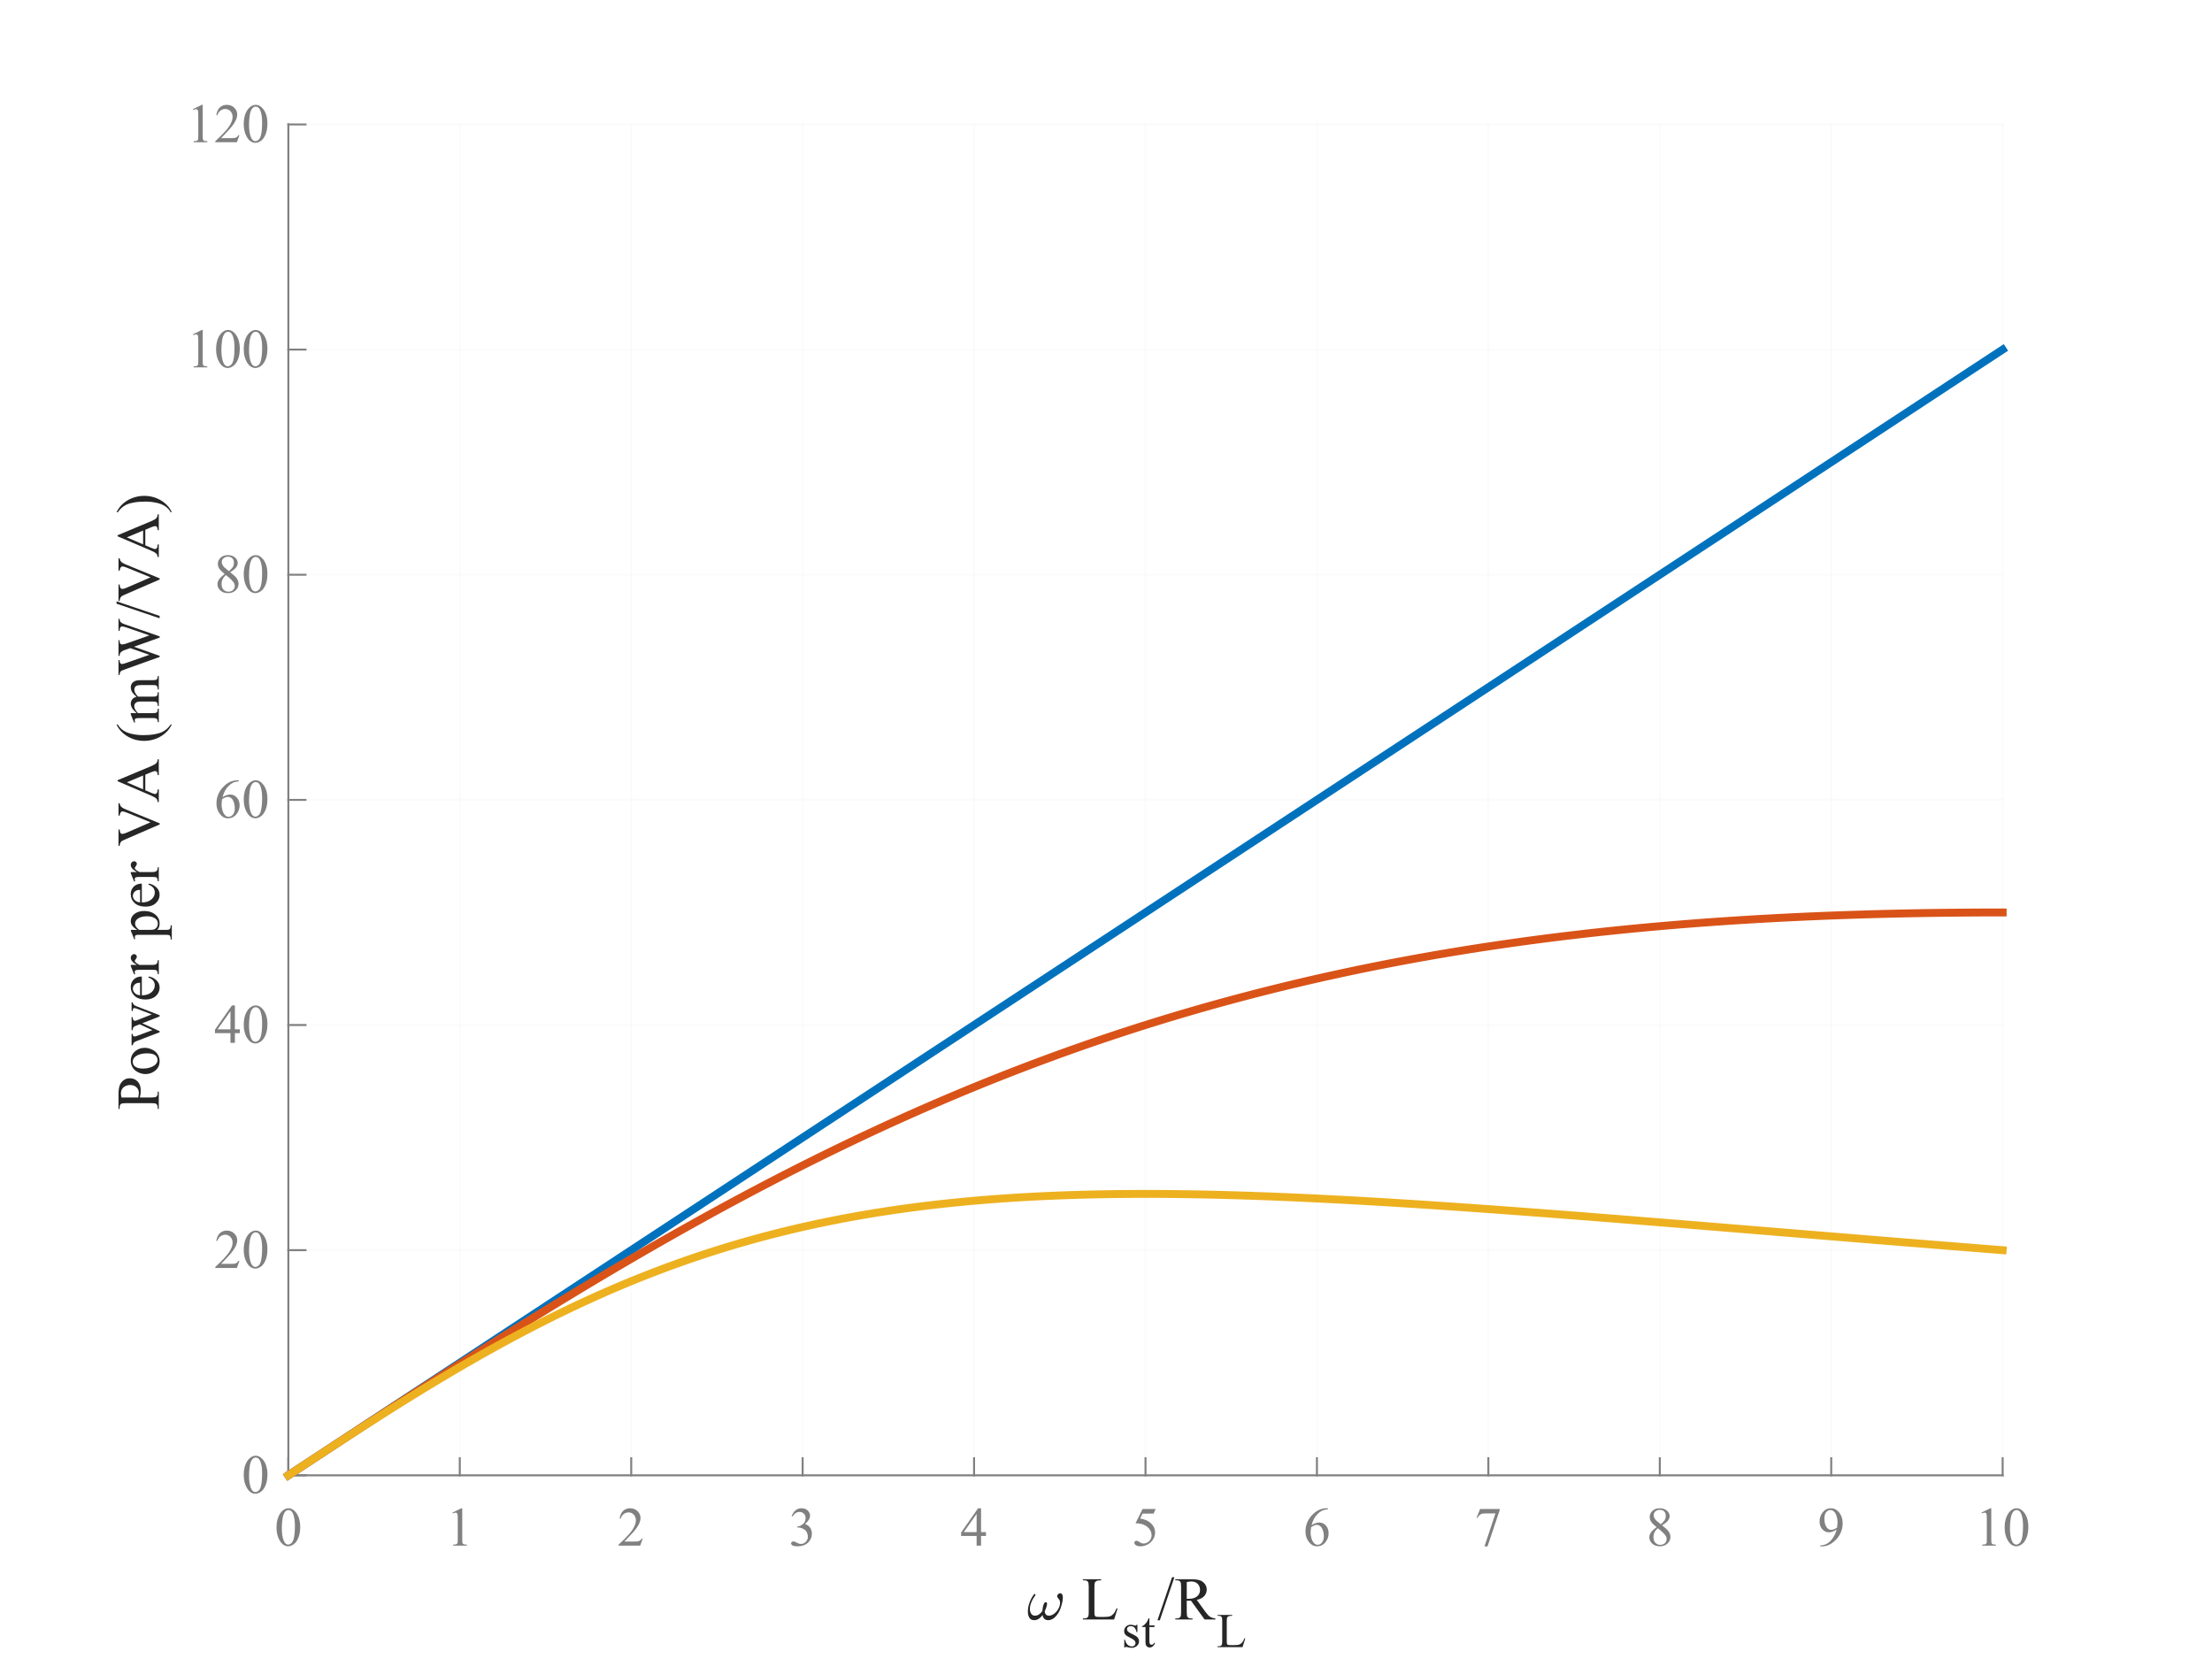<?xml version="1.0"?>
<!DOCTYPE svg PUBLIC '-//W3C//DTD SVG 1.0//EN'
          'http://www.w3.org/TR/2001/REC-SVG-20010904/DTD/svg10.dtd'>
<svg xmlns:xlink="http://www.w3.org/1999/xlink" style="fill-opacity:1; color-rendering:auto; color-interpolation:auto; text-rendering:auto; stroke:black; stroke-linecap:square; stroke-miterlimit:10; shape-rendering:auto; stroke-opacity:1; fill:black; stroke-dasharray:none; font-weight:normal; stroke-width:1; font-family:'Dialog'; font-style:normal; stroke-linejoin:miter; font-size:12px; stroke-dashoffset:0; image-rendering:auto;" width="560" height="420" xmlns="http://www.w3.org/2000/svg"
><rect width="100%" height="100%" fill="#333333" stroke="none"/><!--Generated by the Batik Graphics2D SVG Generator--><defs id="genericDefs"
  /><g
  ><defs id="defs1"
    ><clipPath clipPathUnits="userSpaceOnUse" id="clipPath1"
      ><path d="M0 0 L560 0 L560 420 L0 420 L0 0 Z"
      /></clipPath
    ></defs
    ><g style="fill:white; stroke:white;"
    ><rect x="0" y="0" width="560" style="clip-path:url(#clipPath1); stroke:none;" height="420"
    /></g
    ><g style="fill:white; text-rendering:optimizeSpeed; color-rendering:optimizeSpeed; image-rendering:optimizeSpeed; shape-rendering:crispEdges; stroke:white; color-interpolation:sRGB;"
    ><rect x="0" width="560" height="420" y="0" style="stroke:none;"
      /><path style="stroke:none;" d="M73 373.5 L507 373.5 L507 31.5 L73 31.5 Z"
    /></g
    ><g style="stroke-linecap:butt; fill-opacity:0.149; fill:rgb(230,230,230); text-rendering:geometricPrecision; image-rendering:optimizeQuality; color-rendering:optimizeQuality; stroke-linejoin:round; stroke:rgb(230,230,230); color-interpolation:linearRGB; stroke-width:0.5; stroke-opacity:0.149;"
    ><line y2="31.5" style="fill:none;" x1="73" x2="73" y1="373.5"
      /><line y2="31.5" style="fill:none;" x1="116.4" x2="116.4" y1="373.5"
      /><line y2="31.5" style="fill:none;" x1="159.8" x2="159.8" y1="373.5"
      /><line y2="31.5" style="fill:none;" x1="203.2" x2="203.2" y1="373.5"
      /><line y2="31.5" style="fill:none;" x1="246.6" x2="246.6" y1="373.5"
      /><line y2="31.5" style="fill:none;" x1="290" x2="290" y1="373.5"
      /><line y2="31.5" style="fill:none;" x1="333.4" x2="333.4" y1="373.5"
      /><line y2="31.5" style="fill:none;" x1="376.8" x2="376.8" y1="373.5"
      /><line y2="31.5" style="fill:none;" x1="420.2" x2="420.2" y1="373.5"
      /><line y2="31.5" style="fill:none;" x1="463.6" x2="463.6" y1="373.5"
      /><line y2="31.5" style="fill:none;" x1="507" x2="507" y1="373.5"
      /><line y2="373.5" style="fill:none;" x1="507" x2="73" y1="373.5"
      /><line y2="316.5" style="fill:none;" x1="507" x2="73" y1="316.5"
      /><line y2="259.5" style="fill:none;" x1="507" x2="73" y1="259.5"
      /><line y2="202.5" style="fill:none;" x1="507" x2="73" y1="202.5"
      /><line y2="145.5" style="fill:none;" x1="507" x2="73" y1="145.5"
      /><line y2="88.5" style="fill:none;" x1="507" x2="73" y1="88.5"
      /><line y2="31.5" style="fill:none;" x1="507" x2="73" y1="31.5"
    /></g
    ><g style="fill:gray; text-rendering:geometricPrecision; image-rendering:optimizeQuality; color-rendering:optimizeQuality; stroke-linejoin:round; stroke:gray; color-interpolation:linearRGB; stroke-width:0.5;"
    ><line y2="373.5" style="fill:none;" x1="73" x2="507" y1="373.5"
      /><line y2="369.16" style="fill:none;" x1="73" x2="73" y1="373.5"
      /><line y2="369.16" style="fill:none;" x1="116.4" x2="116.4" y1="373.5"
      /><line y2="369.16" style="fill:none;" x1="159.8" x2="159.8" y1="373.5"
      /><line y2="369.16" style="fill:none;" x1="203.2" x2="203.2" y1="373.5"
      /><line y2="369.16" style="fill:none;" x1="246.6" x2="246.6" y1="373.5"
      /><line y2="369.16" style="fill:none;" x1="290" x2="290" y1="373.5"
      /><line y2="369.16" style="fill:none;" x1="333.4" x2="333.4" y1="373.5"
      /><line y2="369.16" style="fill:none;" x1="376.8" x2="376.8" y1="373.5"
      /><line y2="369.16" style="fill:none;" x1="420.2" x2="420.2" y1="373.5"
      /><line y2="369.16" style="fill:none;" x1="463.6" x2="463.6" y1="373.5"
      /><line y2="369.16" style="fill:none;" x1="507" x2="507" y1="373.5"
    /></g
    ><g transform="translate(73,378.3)" style="font-size:14px; fill:gray; text-rendering:geometricPrecision; image-rendering:optimizeQuality; color-rendering:optimizeQuality; font-family:'Times New Roman'; stroke:gray; color-interpolation:linearRGB;"
    ><path style="stroke:none;" d="M-2.994 8.42 Q-2.994 6.834 -2.516 5.689 Q-2.037 4.544 -1.244 3.983 Q-0.629 3.539 0.027 3.539 Q1.094 3.539 1.941 4.626 Q3.001 5.973 3.001 8.276 Q3.001 9.89 2.536 11.018 Q2.071 12.146 1.35 12.655 Q0.629 13.164 -0.041 13.164 Q-1.367 13.164 -2.249 11.599 Q-2.994 10.279 -2.994 8.42 ZM-1.654 8.591 Q-1.654 10.505 -1.183 11.715 Q-0.793 12.733 -0.021 12.733 Q0.349 12.733 0.745 12.402 Q1.142 12.07 1.347 11.291 Q1.661 10.115 1.661 7.976 Q1.661 6.39 1.333 5.33 Q1.087 4.544 0.697 4.216 Q0.417 3.99 0.021 3.99 Q-0.444 3.99 -0.807 4.407 Q-1.299 4.975 -1.477 6.191 Q-1.654 7.408 -1.654 8.591 Z"
    /></g
    ><g transform="translate(116.4,378.3)" style="font-size:14px; fill:gray; text-rendering:geometricPrecision; image-rendering:optimizeQuality; color-rendering:optimizeQuality; font-family:'Times New Roman'; stroke:gray; color-interpolation:linearRGB;"
    ><path style="stroke:none;" d="M-1.859 4.64 L0.397 3.539 L0.622 3.539 L0.622 11.366 Q0.622 12.146 0.687 12.337 Q0.752 12.528 0.957 12.631 Q1.162 12.733 1.791 12.747 L1.791 13 L-1.695 13 L-1.695 12.747 Q-1.039 12.733 -0.848 12.634 Q-0.656 12.535 -0.581 12.368 Q-0.506 12.2 -0.506 11.366 L-0.506 6.362 Q-0.506 5.351 -0.574 5.064 Q-0.622 4.845 -0.749 4.742 Q-0.875 4.64 -1.053 4.64 Q-1.306 4.64 -1.757 4.852 Z"
    /></g
    ><g transform="translate(159.8,378.3)" style="font-size:14px; fill:gray; text-rendering:geometricPrecision; image-rendering:optimizeQuality; color-rendering:optimizeQuality; font-family:'Times New Roman'; stroke:gray; color-interpolation:linearRGB;"
    ><path style="stroke:none;" d="M2.919 11.216 L2.269 13 L-3.199 13 L-3.199 12.747 Q-0.786 10.546 0.198 9.151 Q1.183 7.757 1.183 6.602 Q1.183 5.72 0.643 5.152 Q0.102 4.585 -0.649 4.585 Q-1.333 4.585 -1.877 4.985 Q-2.42 5.385 -2.68 6.157 L-2.933 6.157 Q-2.762 4.893 -2.054 4.216 Q-1.347 3.539 -0.287 3.539 Q0.841 3.539 1.596 4.264 Q2.352 4.988 2.352 5.973 Q2.352 6.677 2.023 7.381 Q1.518 8.488 0.383 9.726 Q-1.319 11.585 -1.743 11.968 L0.677 11.968 Q1.415 11.968 1.712 11.913 Q2.01 11.858 2.249 11.691 Q2.488 11.523 2.666 11.216 Z"
    /></g
    ><g transform="translate(203.2,378.3)" style="font-size:14px; fill:gray; text-rendering:geometricPrecision; image-rendering:optimizeQuality; color-rendering:optimizeQuality; font-family:'Times New Roman'; stroke:gray; color-interpolation:linearRGB;"
    ><path style="stroke:none;" d="M-2.789 5.494 Q-2.393 4.558 -1.788 4.048 Q-1.183 3.539 -0.28 3.539 Q0.834 3.539 1.429 4.264 Q1.88 4.804 1.88 5.419 Q1.88 6.431 0.608 7.511 Q1.463 7.846 1.9 8.468 Q2.338 9.09 2.338 9.931 Q2.338 11.134 1.572 12.016 Q0.574 13.164 -1.319 13.164 Q-2.256 13.164 -2.594 12.932 Q-2.933 12.699 -2.933 12.433 Q-2.933 12.234 -2.772 12.084 Q-2.611 11.934 -2.386 11.934 Q-2.215 11.934 -2.037 11.988 Q-1.921 12.023 -1.511 12.238 Q-1.101 12.453 -0.943 12.494 Q-0.69 12.569 -0.403 12.569 Q0.294 12.569 0.81 12.029 Q1.326 11.489 1.326 10.751 Q1.326 10.211 1.087 9.698 Q0.909 9.315 0.697 9.117 Q0.403 8.844 -0.109 8.622 Q-0.622 8.399 -1.155 8.399 L-1.374 8.399 L-1.374 8.194 Q-0.834 8.126 -0.29 7.805 Q0.253 7.483 0.499 7.032 Q0.745 6.581 0.745 6.041 Q0.745 5.337 0.304 4.903 Q-0.137 4.469 -0.793 4.469 Q-1.853 4.469 -2.563 5.604 Z"
    /></g
    ><g transform="translate(246.6,378.3)" style="font-size:14px; fill:gray; text-rendering:geometricPrecision; image-rendering:optimizeQuality; color-rendering:optimizeQuality; font-family:'Times New Roman'; stroke:gray; color-interpolation:linearRGB;"
    ><path style="stroke:none;" d="M3.015 9.582 L3.015 10.553 L1.77 10.553 L1.77 13 L0.643 13 L0.643 10.553 L-3.281 10.553 L-3.281 9.678 L1.019 3.539 L1.77 3.539 L1.77 9.582 ZM0.643 9.582 L0.643 4.981 L-2.611 9.582 Z"
    /></g
    ><g transform="translate(290,378.3)" style="font-size:14px; fill:gray; text-rendering:geometricPrecision; image-rendering:optimizeQuality; color-rendering:optimizeQuality; font-family:'Times New Roman'; stroke:gray; color-interpolation:linearRGB;"
    ><path style="stroke:none;" d="M2.577 3.731 L2.044 4.893 L-0.745 4.893 L-1.353 6.137 Q0.458 6.403 1.518 7.483 Q2.427 8.413 2.427 9.671 Q2.427 10.402 2.129 11.024 Q1.832 11.646 1.381 12.084 Q0.93 12.521 0.376 12.788 Q-0.41 13.164 -1.237 13.164 Q-2.071 13.164 -2.451 12.88 Q-2.83 12.597 -2.83 12.255 Q-2.83 12.063 -2.673 11.916 Q-2.516 11.77 -2.276 11.77 Q-2.099 11.77 -1.965 11.824 Q-1.832 11.879 -1.511 12.104 Q-0.998 12.46 -0.472 12.46 Q0.328 12.46 0.933 11.855 Q1.538 11.25 1.538 10.382 Q1.538 9.541 0.998 8.813 Q0.458 8.085 -0.492 7.689 Q-1.237 7.381 -2.522 7.333 L-0.745 3.731 Z"
    /></g
    ><g transform="translate(333.4,378.3)" style="font-size:14px; fill:gray; text-rendering:geometricPrecision; image-rendering:optimizeQuality; color-rendering:optimizeQuality; font-family:'Times New Roman'; stroke:gray; color-interpolation:linearRGB;"
    ><path style="stroke:none;" d="M2.775 3.539 L2.775 3.792 Q1.873 3.881 1.302 4.151 Q0.731 4.421 0.174 4.975 Q-0.383 5.528 -0.749 6.208 Q-1.114 6.889 -1.36 7.825 Q-0.376 7.148 0.615 7.148 Q1.565 7.148 2.263 7.914 Q2.96 8.68 2.96 9.883 Q2.96 11.045 2.256 12.002 Q1.408 13.164 0.014 13.164 Q-0.936 13.164 -1.6 12.535 Q-2.898 11.312 -2.898 9.363 Q-2.898 8.119 -2.399 6.998 Q-1.9 5.877 -0.974 5.009 Q-0.048 4.141 0.8 3.84 Q1.647 3.539 2.379 3.539 ZM-1.477 8.324 Q-1.6 9.247 -1.6 9.815 Q-1.6 10.471 -1.357 11.24 Q-1.114 12.009 -0.636 12.46 Q-0.287 12.781 0.212 12.781 Q0.807 12.781 1.275 12.221 Q1.743 11.66 1.743 10.621 Q1.743 9.452 1.278 8.598 Q0.814 7.743 -0.041 7.743 Q-0.301 7.743 -0.598 7.853 Q-0.895 7.962 -1.477 8.324 Z"
    /></g
    ><g transform="translate(376.8,378.3)" style="font-size:14px; fill:gray; text-rendering:geometricPrecision; image-rendering:optimizeQuality; color-rendering:optimizeQuality; font-family:'Times New Roman'; stroke:gray; color-interpolation:linearRGB;"
    ><path style="stroke:none;" d="M-2.092 3.731 L2.878 3.731 L2.878 3.99 L-0.212 13.191 L-0.978 13.191 L1.791 4.845 L-0.759 4.845 Q-1.531 4.845 -1.859 5.029 Q-2.434 5.344 -2.782 6 L-2.981 5.925 Z"
    /></g
    ><g transform="translate(420.2,378.3)" style="font-size:14px; fill:gray; text-rendering:geometricPrecision; image-rendering:optimizeQuality; color-rendering:optimizeQuality; font-family:'Times New Roman'; stroke:gray; color-interpolation:linearRGB;"
    ><path style="stroke:none;" d="M-0.814 8.331 Q-1.914 7.429 -2.232 6.882 Q-2.55 6.335 -2.55 5.747 Q-2.55 4.845 -1.853 4.192 Q-1.155 3.539 0 3.539 Q1.121 3.539 1.805 4.147 Q2.488 4.756 2.488 5.535 Q2.488 6.055 2.119 6.595 Q1.75 7.135 0.581 7.866 Q1.784 8.796 2.174 9.329 Q2.693 10.026 2.693 10.799 Q2.693 11.776 1.948 12.47 Q1.203 13.164 -0.007 13.164 Q-1.326 13.164 -2.064 12.337 Q-2.652 11.674 -2.652 10.888 Q-2.652 10.273 -2.239 9.668 Q-1.825 9.062 -0.814 8.331 ZM0.26 7.6 Q1.08 6.861 1.299 6.434 Q1.518 6.007 1.518 5.467 Q1.518 4.749 1.114 4.342 Q0.711 3.936 0.014 3.936 Q-0.684 3.936 -1.121 4.339 Q-1.559 4.742 -1.559 5.282 Q-1.559 5.638 -1.377 5.993 Q-1.196 6.349 -0.861 6.67 ZM-0.492 8.591 Q-1.06 9.069 -1.333 9.633 Q-1.606 10.197 -1.606 10.854 Q-1.606 11.735 -1.125 12.265 Q-0.643 12.795 0.102 12.795 Q0.841 12.795 1.285 12.378 Q1.73 11.961 1.73 11.366 Q1.73 10.874 1.47 10.484 Q0.984 9.76 -0.492 8.591 Z"
    /></g
    ><g transform="translate(463.6,378.3)" style="font-size:14px; fill:gray; text-rendering:geometricPrecision; image-rendering:optimizeQuality; color-rendering:optimizeQuality; font-family:'Times New Roman'; stroke:gray; color-interpolation:linearRGB;"
    ><path style="stroke:none;" d="M-2.762 13.191 L-2.762 12.938 Q-1.873 12.925 -1.107 12.525 Q-0.342 12.125 0.373 11.127 Q1.087 10.129 1.367 8.933 Q0.294 9.623 -0.574 9.623 Q-1.552 9.623 -2.249 8.868 Q-2.946 8.112 -2.946 6.861 Q-2.946 5.644 -2.249 4.694 Q-1.408 3.539 -0.055 3.539 Q1.087 3.539 1.9 4.482 Q2.898 5.651 2.898 7.367 Q2.898 8.912 2.14 10.248 Q1.381 11.585 0.027 12.467 Q-1.073 13.191 -2.372 13.191 ZM1.477 8.427 Q1.6 7.538 1.6 7.005 Q1.6 6.342 1.374 5.573 Q1.148 4.804 0.735 4.394 Q0.321 3.983 -0.205 3.983 Q-0.814 3.983 -1.272 4.53 Q-1.73 5.077 -1.73 6.157 Q-1.73 7.6 -1.121 8.413 Q-0.677 9.001 -0.027 9.001 Q0.287 9.001 0.718 8.851 Q1.148 8.7 1.477 8.427 Z"
    /></g
    ><g transform="translate(507,378.3)" style="font-size:14px; fill:gray; text-rendering:geometricPrecision; image-rendering:optimizeQuality; color-rendering:optimizeQuality; font-family:'Times New Roman'; stroke:gray; color-interpolation:linearRGB;"
    ><path style="stroke:none;" d="M-5.359 4.64 L-3.103 3.539 L-2.878 3.539 L-2.878 11.366 Q-2.878 12.146 -2.813 12.337 Q-2.748 12.528 -2.543 12.631 Q-2.338 12.733 -1.709 12.747 L-1.709 13 L-5.195 13 L-5.195 12.747 Q-4.539 12.733 -4.348 12.634 Q-4.156 12.535 -4.081 12.368 Q-4.006 12.2 -4.006 11.366 L-4.006 6.362 Q-4.006 5.351 -4.074 5.064 Q-4.122 4.845 -4.248 4.742 Q-4.375 4.64 -4.553 4.64 Q-4.806 4.64 -5.257 4.852 ZM0.506 8.42 Q0.506 6.834 0.984 5.689 Q1.463 4.544 2.256 3.983 Q2.871 3.539 3.527 3.539 Q4.594 3.539 5.441 4.626 Q6.501 5.973 6.501 8.276 Q6.501 9.89 6.036 11.018 Q5.571 12.146 4.85 12.655 Q4.129 13.164 3.459 13.164 Q2.133 13.164 1.251 11.599 Q0.506 10.279 0.506 8.42 ZM1.846 8.591 Q1.846 10.505 2.317 11.715 Q2.707 12.733 3.479 12.733 Q3.849 12.733 4.245 12.402 Q4.642 12.07 4.847 11.291 Q5.161 10.115 5.161 7.976 Q5.161 6.39 4.833 5.33 Q4.587 4.544 4.197 4.216 Q3.917 3.99 3.521 3.99 Q3.056 3.99 2.693 4.407 Q2.201 4.975 2.023 6.191 Q1.846 7.408 1.846 8.591 Z"
    /></g
    ><g transform="translate(260,410)" style="font-size:15.4px; fill:rgb(38,38,38); text-rendering:geometricPrecision; image-rendering:optimizeQuality; color-rendering:optimizeQuality; font-family:'mwa_cmmi10'; stroke:rgb(38,38,38); color-interpolation:linearRGB;"
    ><path style="stroke:none;" d="M1.812 0.172 Q0.969 0.172 0.594 -0.453 Q0.219 -1.078 0.219 -1.984 Q0.219 -2.578 0.32 -3.141 Q0.422 -3.703 0.641 -4.289 Q0.859 -4.875 1.133 -5.383 Q1.406 -5.891 1.766 -6.375 Q1.828 -6.469 1.938 -6.469 Q2.031 -6.469 2.086 -6.406 Q2.141 -6.344 2.141 -6.266 Q2.141 -6.188 2.109 -6.125 Q0.734 -4.234 0.734 -2.656 Q0.734 -1.969 1.055 -1.469 Q1.375 -0.969 2.016 -0.969 Q2.578 -0.969 3.062 -1.305 Q3.547 -1.641 3.891 -2.141 Q3.891 -2.406 3.984 -2.961 Q4.078 -3.516 4.273 -3.953 Q4.469 -4.391 4.734 -4.391 Q5.078 -4.391 5.078 -3.984 Q5.078 -3.75 4.984 -3.398 Q4.891 -3.047 4.766 -2.742 Q4.641 -2.438 4.469 -2.047 Q4.641 -0.969 5.531 -0.969 Q6.062 -0.969 6.586 -1.273 Q7.109 -1.578 7.508 -2.062 Q7.906 -2.547 8.141 -3.109 Q8.375 -3.672 8.375 -4.188 Q8.375 -4.641 8.234 -4.891 Q8.094 -5.141 7.859 -5.422 Q7.625 -5.703 7.625 -5.859 Q7.625 -6.156 7.867 -6.398 Q8.109 -6.641 8.406 -6.641 Q8.766 -6.641 8.922 -6.312 Q9.078 -5.984 9.078 -5.547 Q9.078 -4.859 8.805 -3.812 Q8.531 -2.766 8.172 -2.078 Q7.688 -1.125 6.961 -0.477 Q6.234 0.172 5.328 0.172 Q4.75 0.172 4.391 -0.18 Q4.031 -0.531 3.938 -1.125 Q3.516 -0.531 2.984 -0.18 Q2.453 0.172 1.812 0.172 Z"
    /></g
    ><g transform="translate(270,410)" style="font-size:15.4px; fill:rgb(38,38,38); text-rendering:geometricPrecision; image-rendering:optimizeQuality; color-rendering:optimizeQuality; font-family:'Times New Roman'; stroke:rgb(38,38,38); color-interpolation:linearRGB;"
    ><path style="stroke:none;" d="M12.678 -2.82 L12.926 -2.767 L12.054 0 L4.158 0 L4.158 -0.278 L4.542 -0.278 Q5.189 -0.278 5.467 -0.699 Q5.625 -0.94 5.625 -1.812 L5.625 -8.392 Q5.625 -9.347 5.414 -9.587 Q5.121 -9.918 4.542 -9.918 L4.158 -9.918 L4.158 -10.197 L8.775 -10.197 L8.775 -9.918 Q7.963 -9.926 7.636 -9.768 Q7.309 -9.61 7.189 -9.369 Q7.068 -9.129 7.068 -8.219 L7.068 -1.812 Q7.068 -1.188 7.189 -0.955 Q7.279 -0.797 7.467 -0.722 Q7.655 -0.647 8.64 -0.647 L9.384 -0.647 Q10.557 -0.647 11.031 -0.82 Q11.505 -0.993 11.896 -1.433 Q12.287 -1.872 12.678 -2.82 Z"
    /></g
    ><g transform="translate(284,417)" style="font-size:12.32px; fill:rgb(38,38,38); text-rendering:geometricPrecision; image-rendering:optimizeQuality; color-rendering:optimizeQuality; font-family:'Times New Roman'; stroke:rgb(38,38,38); color-interpolation:linearRGB;"
    ><path style="stroke:none;" d="M3.946 -5.673 L3.946 -3.796 L3.748 -3.796 Q3.519 -4.68 3.161 -4.999 Q2.803 -5.318 2.25 -5.318 Q1.829 -5.318 1.57 -5.095 Q1.311 -4.873 1.311 -4.602 Q1.311 -4.265 1.504 -4.024 Q1.69 -3.778 2.262 -3.501 L3.14 -3.074 Q4.361 -2.478 4.361 -1.504 Q4.361 -0.752 3.793 -0.292 Q3.224 0.168 2.521 0.168 Q2.015 0.168 1.365 -0.012 Q1.167 -0.072 1.041 -0.072 Q0.902 -0.072 0.824 0.084 L0.626 0.084 L0.626 -1.883 L0.824 -1.883 Q0.993 -1.041 1.468 -0.614 Q1.943 -0.186 2.533 -0.186 Q2.948 -0.186 3.209 -0.43 Q3.471 -0.674 3.471 -1.017 Q3.471 -1.432 3.179 -1.714 Q2.888 -1.997 2.015 -2.43 Q1.143 -2.863 0.872 -3.212 Q0.602 -3.555 0.602 -4.079 Q0.602 -4.758 1.068 -5.215 Q1.534 -5.673 2.274 -5.673 Q2.599 -5.673 3.062 -5.534 Q3.369 -5.444 3.471 -5.444 Q3.567 -5.444 3.621 -5.486 Q3.675 -5.528 3.748 -5.673 Z"
    /></g
    ><g transform="translate(289,417)" style="font-size:12.32px; fill:rgb(38,38,38); text-rendering:geometricPrecision; image-rendering:optimizeQuality; color-rendering:optimizeQuality; font-family:'Times New Roman'; stroke:rgb(38,38,38); color-interpolation:linearRGB;"
    ><path style="stroke:none;" d="M1.985 -7.321 L1.985 -5.51 L3.272 -5.51 L3.272 -5.089 L1.985 -5.089 L1.985 -1.516 Q1.985 -0.981 2.139 -0.794 Q2.292 -0.608 2.533 -0.608 Q2.731 -0.608 2.918 -0.731 Q3.104 -0.854 3.206 -1.095 L3.441 -1.095 Q3.23 -0.505 2.845 -0.207 Q2.46 0.09 2.051 0.09 Q1.775 0.09 1.51 -0.063 Q1.245 -0.217 1.119 -0.502 Q0.993 -0.788 0.993 -1.384 L0.993 -5.089 L0.12 -5.089 L0.12 -5.288 Q0.451 -5.42 0.797 -5.736 Q1.143 -6.052 1.414 -6.485 Q1.552 -6.713 1.799 -7.321 Z"
    /></g
    ><g transform="translate(293,410)" style="font-size:15.4px; fill:rgb(38,38,38); text-rendering:geometricPrecision; image-rendering:optimizeQuality; color-rendering:optimizeQuality; font-family:'Times New Roman'; stroke:rgb(38,38,38); color-interpolation:linearRGB;"
    ><path style="stroke:none;" d="M4.316 -10.693 L0.624 0.21 L0.023 0.21 L3.715 -10.693 ZM14.686 0 L11.964 0 L8.512 -4.767 Q8.129 -4.752 7.888 -4.752 Q7.79 -4.752 7.677 -4.756 Q7.565 -4.76 7.444 -4.767 L7.444 -1.805 Q7.444 -0.842 7.655 -0.609 Q7.941 -0.278 8.512 -0.278 L8.911 -0.278 L8.911 0 L4.542 0 L4.542 -0.278 L4.925 -0.278 Q5.572 -0.278 5.85 -0.699 Q6.008 -0.932 6.008 -1.805 L6.008 -8.392 Q6.008 -9.354 5.798 -9.587 Q5.504 -9.918 4.925 -9.918 L4.542 -9.918 L4.542 -10.197 L8.256 -10.197 Q9.881 -10.197 10.651 -9.96 Q11.422 -9.723 11.96 -9.087 Q12.498 -8.452 12.498 -7.572 Q12.498 -6.632 11.885 -5.94 Q11.272 -5.249 9.986 -4.963 L12.091 -2.038 Q12.813 -1.03 13.332 -0.699 Q13.851 -0.368 14.686 -0.278 ZM7.444 -5.241 Q7.587 -5.241 7.692 -5.237 Q7.798 -5.234 7.865 -5.234 Q9.324 -5.234 10.065 -5.865 Q10.806 -6.497 10.806 -7.474 Q10.806 -8.429 10.208 -9.027 Q9.61 -9.625 8.625 -9.625 Q8.189 -9.625 7.444 -9.482 Z"
    /></g
    ><g transform="translate(308,417)" style="font-size:12.32px; fill:rgb(38,38,38); text-rendering:geometricPrecision; image-rendering:optimizeQuality; color-rendering:optimizeQuality; font-family:'Times New Roman'; stroke:rgb(38,38,38); color-interpolation:linearRGB;"
    ><path style="stroke:none;" d="M7.062 -2.256 L7.261 -2.214 L6.563 0 L0.247 0 L0.247 -0.223 L0.553 -0.223 Q1.071 -0.223 1.293 -0.559 Q1.42 -0.752 1.42 -1.45 L1.42 -6.713 Q1.42 -7.477 1.251 -7.67 Q1.017 -7.935 0.553 -7.935 L0.247 -7.935 L0.247 -8.157 L3.94 -8.157 L3.94 -7.935 Q3.291 -7.941 3.029 -7.814 Q2.767 -7.688 2.671 -7.495 Q2.575 -7.303 2.575 -6.575 L2.575 -1.45 Q2.575 -0.951 2.671 -0.764 Q2.743 -0.638 2.893 -0.578 Q3.044 -0.517 3.832 -0.517 L4.428 -0.517 Q5.366 -0.517 5.745 -0.656 Q6.124 -0.794 6.437 -1.146 Q6.75 -1.498 7.062 -2.256 Z"
    /></g
    ><g style="fill:gray; text-rendering:geometricPrecision; image-rendering:optimizeQuality; color-rendering:optimizeQuality; stroke-linejoin:round; stroke:gray; color-interpolation:linearRGB; stroke-width:0.5;"
    ><line y2="31.5" style="fill:none;" x1="73" x2="73" y1="373.5"
      /><line y2="373.5" style="fill:none;" x1="73" x2="77.34" y1="373.5"
      /><line y2="316.5" style="fill:none;" x1="73" x2="77.34" y1="316.5"
      /><line y2="259.5" style="fill:none;" x1="73" x2="77.34" y1="259.5"
      /><line y2="202.5" style="fill:none;" x1="73" x2="77.34" y1="202.5"
      /><line y2="145.5" style="fill:none;" x1="73" x2="77.34" y1="145.5"
      /><line y2="88.5" style="fill:none;" x1="73" x2="77.34" y1="88.5"
      /><line y2="31.5" style="fill:none;" x1="73" x2="77.34" y1="31.5"
    /></g
    ><g transform="translate(68.2,373.5)" style="font-size:14px; fill:gray; text-rendering:geometricPrecision; image-rendering:optimizeQuality; color-rendering:optimizeQuality; font-family:'Times New Roman'; stroke:gray; color-interpolation:linearRGB;"
    ><path style="stroke:none;" d="M-6.494 -0.08 Q-6.494 -1.666 -6.016 -2.811 Q-5.537 -3.956 -4.744 -4.517 Q-4.129 -4.961 -3.473 -4.961 Q-2.406 -4.961 -1.559 -3.874 Q-0.499 -2.527 -0.499 -0.224 Q-0.499 1.39 -0.964 2.518 Q-1.429 3.646 -2.15 4.155 Q-2.871 4.664 -3.541 4.664 Q-4.867 4.664 -5.749 3.099 Q-6.494 1.779 -6.494 -0.08 ZM-5.154 0.091 Q-5.154 2.005 -4.683 3.215 Q-4.293 4.233 -3.521 4.233 Q-3.151 4.233 -2.755 3.902 Q-2.358 3.57 -2.153 2.791 Q-1.839 1.615 -1.839 -0.524 Q-1.839 -2.11 -2.167 -3.17 Q-2.413 -3.956 -2.803 -4.284 Q-3.083 -4.51 -3.479 -4.51 Q-3.944 -4.51 -4.307 -4.093 Q-4.799 -3.525 -4.977 -2.309 Q-5.154 -1.092 -5.154 0.091 Z"
    /></g
    ><g transform="translate(68.2,316.5)" style="font-size:14px; fill:gray; text-rendering:geometricPrecision; image-rendering:optimizeQuality; color-rendering:optimizeQuality; font-family:'Times New Roman'; stroke:gray; color-interpolation:linearRGB;"
    ><path style="stroke:none;" d="M-7.581 2.716 L-8.23 4.5 L-13.699 4.5 L-13.699 4.247 Q-11.286 2.046 -10.302 0.651 Q-9.317 -0.743 -9.317 -1.898 Q-9.317 -2.78 -9.857 -3.348 Q-10.398 -3.915 -11.149 -3.915 Q-11.833 -3.915 -12.377 -3.515 Q-12.92 -3.115 -13.18 -2.343 L-13.433 -2.343 Q-13.262 -3.607 -12.554 -4.284 Q-11.847 -4.961 -10.787 -4.961 Q-9.659 -4.961 -8.904 -4.236 Q-8.148 -3.512 -8.148 -2.527 Q-8.148 -1.823 -8.477 -1.119 Q-8.982 -0.012 -10.117 1.226 Q-11.819 3.085 -12.243 3.468 L-9.823 3.468 Q-9.085 3.468 -8.788 3.413 Q-8.49 3.358 -8.251 3.191 Q-8.012 3.023 -7.834 2.716 ZM-6.494 -0.08 Q-6.494 -1.666 -6.016 -2.811 Q-5.537 -3.956 -4.744 -4.517 Q-4.129 -4.961 -3.473 -4.961 Q-2.406 -4.961 -1.559 -3.874 Q-0.499 -2.527 -0.499 -0.224 Q-0.499 1.39 -0.964 2.518 Q-1.429 3.646 -2.15 4.155 Q-2.871 4.664 -3.541 4.664 Q-4.867 4.664 -5.749 3.099 Q-6.494 1.779 -6.494 -0.08 ZM-5.154 0.091 Q-5.154 2.005 -4.683 3.215 Q-4.293 4.233 -3.521 4.233 Q-3.151 4.233 -2.755 3.902 Q-2.358 3.57 -2.153 2.791 Q-1.839 1.615 -1.839 -0.524 Q-1.839 -2.11 -2.167 -3.17 Q-2.413 -3.956 -2.803 -4.284 Q-3.083 -4.51 -3.479 -4.51 Q-3.944 -4.51 -4.307 -4.093 Q-4.799 -3.525 -4.977 -2.309 Q-5.154 -1.092 -5.154 0.091 Z"
    /></g
    ><g transform="translate(68.2,259.5)" style="font-size:14px; fill:gray; text-rendering:geometricPrecision; image-rendering:optimizeQuality; color-rendering:optimizeQuality; font-family:'Times New Roman'; stroke:gray; color-interpolation:linearRGB;"
    ><path style="stroke:none;" d="M-7.485 1.082 L-7.485 2.053 L-8.729 2.053 L-8.729 4.5 L-9.857 4.5 L-9.857 2.053 L-13.781 2.053 L-13.781 1.178 L-9.481 -4.961 L-8.729 -4.961 L-8.729 1.082 ZM-9.857 1.082 L-9.857 -3.519 L-13.111 1.082 ZM-6.494 -0.08 Q-6.494 -1.666 -6.016 -2.811 Q-5.537 -3.956 -4.744 -4.517 Q-4.129 -4.961 -3.473 -4.961 Q-2.406 -4.961 -1.559 -3.874 Q-0.499 -2.527 -0.499 -0.224 Q-0.499 1.39 -0.964 2.518 Q-1.429 3.646 -2.15 4.155 Q-2.871 4.664 -3.541 4.664 Q-4.867 4.664 -5.749 3.099 Q-6.494 1.779 -6.494 -0.08 ZM-5.154 0.091 Q-5.154 2.005 -4.683 3.215 Q-4.293 4.233 -3.521 4.233 Q-3.151 4.233 -2.755 3.902 Q-2.358 3.57 -2.153 2.791 Q-1.839 1.615 -1.839 -0.524 Q-1.839 -2.11 -2.167 -3.17 Q-2.413 -3.956 -2.803 -4.284 Q-3.083 -4.51 -3.479 -4.51 Q-3.944 -4.51 -4.307 -4.093 Q-4.799 -3.525 -4.977 -2.309 Q-5.154 -1.092 -5.154 0.091 Z"
    /></g
    ><g transform="translate(68.2,202.5)" style="font-size:14px; fill:gray; text-rendering:geometricPrecision; image-rendering:optimizeQuality; color-rendering:optimizeQuality; font-family:'Times New Roman'; stroke:gray; color-interpolation:linearRGB;"
    ><path style="stroke:none;" d="M-7.725 -4.961 L-7.725 -4.708 Q-8.627 -4.619 -9.198 -4.349 Q-9.769 -4.079 -10.326 -3.525 Q-10.883 -2.972 -11.248 -2.292 Q-11.614 -1.611 -11.86 -0.675 Q-10.876 -1.352 -9.885 -1.352 Q-8.935 -1.352 -8.237 -0.586 Q-7.54 0.18 -7.54 1.383 Q-7.54 2.545 -8.244 3.502 Q-9.092 4.664 -10.486 4.664 Q-11.437 4.664 -12.1 4.035 Q-13.398 2.812 -13.398 0.863 Q-13.398 -0.381 -12.899 -1.502 Q-12.4 -2.623 -11.474 -3.491 Q-10.548 -4.359 -9.7 -4.66 Q-8.852 -4.961 -8.121 -4.961 ZM-11.977 -0.176 Q-12.1 0.747 -12.1 1.315 Q-12.1 1.971 -11.857 2.74 Q-11.614 3.509 -11.136 3.96 Q-10.787 4.281 -10.288 4.281 Q-9.693 4.281 -9.225 3.721 Q-8.757 3.16 -8.757 2.121 Q-8.757 0.952 -9.222 0.098 Q-9.687 -0.757 -10.541 -0.757 Q-10.801 -0.757 -11.098 -0.647 Q-11.396 -0.538 -11.977 -0.176 ZM-6.494 -0.08 Q-6.494 -1.666 -6.016 -2.811 Q-5.537 -3.956 -4.744 -4.517 Q-4.129 -4.961 -3.473 -4.961 Q-2.406 -4.961 -1.559 -3.874 Q-0.499 -2.527 -0.499 -0.224 Q-0.499 1.39 -0.964 2.518 Q-1.429 3.646 -2.15 4.155 Q-2.871 4.664 -3.541 4.664 Q-4.867 4.664 -5.749 3.099 Q-6.494 1.779 -6.494 -0.08 ZM-5.154 0.091 Q-5.154 2.005 -4.683 3.215 Q-4.293 4.233 -3.521 4.233 Q-3.151 4.233 -2.755 3.902 Q-2.358 3.57 -2.153 2.791 Q-1.839 1.615 -1.839 -0.524 Q-1.839 -2.11 -2.167 -3.17 Q-2.413 -3.956 -2.803 -4.284 Q-3.083 -4.51 -3.479 -4.51 Q-3.944 -4.51 -4.307 -4.093 Q-4.799 -3.525 -4.977 -2.309 Q-5.154 -1.092 -5.154 0.091 Z"
    /></g
    ><g transform="translate(68.2,145.5)" style="font-size:14px; fill:gray; text-rendering:geometricPrecision; image-rendering:optimizeQuality; color-rendering:optimizeQuality; font-family:'Times New Roman'; stroke:gray; color-interpolation:linearRGB;"
    ><path style="stroke:none;" d="M-11.313 -0.169 Q-12.414 -1.071 -12.732 -1.618 Q-13.05 -2.165 -13.05 -2.753 Q-13.05 -3.655 -12.352 -4.308 Q-11.655 -4.961 -10.5 -4.961 Q-9.379 -4.961 -8.695 -4.353 Q-8.012 -3.744 -8.012 -2.965 Q-8.012 -2.445 -8.381 -1.905 Q-8.75 -1.365 -9.919 -0.634 Q-8.716 0.296 -8.326 0.829 Q-7.807 1.526 -7.807 2.299 Q-7.807 3.276 -8.552 3.97 Q-9.297 4.664 -10.507 4.664 Q-11.826 4.664 -12.565 3.837 Q-13.152 3.174 -13.152 2.388 Q-13.152 1.772 -12.739 1.167 Q-12.325 0.562 -11.313 -0.169 ZM-10.24 -0.9 Q-9.42 -1.639 -9.201 -2.066 Q-8.982 -2.493 -8.982 -3.033 Q-8.982 -3.751 -9.386 -4.158 Q-9.789 -4.564 -10.486 -4.564 Q-11.184 -4.564 -11.621 -4.161 Q-12.059 -3.758 -12.059 -3.218 Q-12.059 -2.862 -11.877 -2.507 Q-11.696 -2.151 -11.361 -1.83 ZM-10.992 0.091 Q-11.56 0.569 -11.833 1.133 Q-12.106 1.697 -12.106 2.353 Q-12.106 3.235 -11.624 3.765 Q-11.143 4.295 -10.398 4.295 Q-9.659 4.295 -9.215 3.878 Q-8.771 3.461 -8.771 2.866 Q-8.771 2.374 -9.03 1.984 Q-9.516 1.26 -10.992 0.091 ZM-6.494 -0.08 Q-6.494 -1.666 -6.016 -2.811 Q-5.537 -3.956 -4.744 -4.517 Q-4.129 -4.961 -3.473 -4.961 Q-2.406 -4.961 -1.559 -3.874 Q-0.499 -2.527 -0.499 -0.224 Q-0.499 1.39 -0.964 2.518 Q-1.429 3.646 -2.15 4.155 Q-2.871 4.664 -3.541 4.664 Q-4.867 4.664 -5.749 3.099 Q-6.494 1.779 -6.494 -0.08 ZM-5.154 0.091 Q-5.154 2.005 -4.683 3.215 Q-4.293 4.233 -3.521 4.233 Q-3.151 4.233 -2.755 3.902 Q-2.358 3.57 -2.153 2.791 Q-1.839 1.615 -1.839 -0.524 Q-1.839 -2.11 -2.167 -3.17 Q-2.413 -3.956 -2.803 -4.284 Q-3.083 -4.51 -3.479 -4.51 Q-3.944 -4.51 -4.307 -4.093 Q-4.799 -3.525 -4.977 -2.309 Q-5.154 -1.092 -5.154 0.091 Z"
    /></g
    ><g transform="translate(68.2,88.5)" style="font-size:14px; fill:gray; text-rendering:geometricPrecision; image-rendering:optimizeQuality; color-rendering:optimizeQuality; font-family:'Times New Roman'; stroke:gray; color-interpolation:linearRGB;"
    ><path style="stroke:none;" d="M-19.359 -3.86 L-17.104 -4.961 L-16.878 -4.961 L-16.878 2.866 Q-16.878 3.646 -16.813 3.837 Q-16.748 4.028 -16.543 4.131 Q-16.338 4.233 -15.709 4.247 L-15.709 4.5 L-19.195 4.5 L-19.195 4.247 Q-18.539 4.233 -18.348 4.134 Q-18.156 4.035 -18.081 3.868 Q-18.006 3.7 -18.006 2.866 L-18.006 -2.138 Q-18.006 -3.149 -18.074 -3.437 Q-18.122 -3.655 -18.248 -3.758 Q-18.375 -3.86 -18.553 -3.86 Q-18.806 -3.86 -19.257 -3.648 ZM-13.494 -0.08 Q-13.494 -1.666 -13.016 -2.811 Q-12.537 -3.956 -11.744 -4.517 Q-11.129 -4.961 -10.473 -4.961 Q-9.406 -4.961 -8.559 -3.874 Q-7.499 -2.527 -7.499 -0.224 Q-7.499 1.39 -7.964 2.518 Q-8.429 3.646 -9.15 4.155 Q-9.871 4.664 -10.541 4.664 Q-11.867 4.664 -12.749 3.099 Q-13.494 1.779 -13.494 -0.08 ZM-12.154 0.091 Q-12.154 2.005 -11.683 3.215 Q-11.293 4.233 -10.521 4.233 Q-10.151 4.233 -9.755 3.902 Q-9.358 3.57 -9.153 2.791 Q-8.839 1.615 -8.839 -0.524 Q-8.839 -2.11 -9.167 -3.17 Q-9.413 -3.956 -9.803 -4.284 Q-10.083 -4.51 -10.479 -4.51 Q-10.944 -4.51 -11.307 -4.093 Q-11.799 -3.525 -11.977 -2.309 Q-12.154 -1.092 -12.154 0.091 ZM-6.494 -0.08 Q-6.494 -1.666 -6.016 -2.811 Q-5.537 -3.956 -4.744 -4.517 Q-4.129 -4.961 -3.473 -4.961 Q-2.406 -4.961 -1.559 -3.874 Q-0.499 -2.527 -0.499 -0.224 Q-0.499 1.39 -0.964 2.518 Q-1.429 3.646 -2.15 4.155 Q-2.871 4.664 -3.541 4.664 Q-4.867 4.664 -5.749 3.099 Q-6.494 1.779 -6.494 -0.08 ZM-5.154 0.091 Q-5.154 2.005 -4.683 3.215 Q-4.293 4.233 -3.521 4.233 Q-3.151 4.233 -2.755 3.902 Q-2.358 3.57 -2.153 2.791 Q-1.839 1.615 -1.839 -0.524 Q-1.839 -2.11 -2.167 -3.17 Q-2.413 -3.956 -2.803 -4.284 Q-3.083 -4.51 -3.479 -4.51 Q-3.944 -4.51 -4.307 -4.093 Q-4.799 -3.525 -4.977 -2.309 Q-5.154 -1.092 -5.154 0.091 Z"
    /></g
    ><g transform="translate(68.2,31.5)" style="font-size:14px; fill:gray; text-rendering:geometricPrecision; image-rendering:optimizeQuality; color-rendering:optimizeQuality; font-family:'Times New Roman'; stroke:gray; color-interpolation:linearRGB;"
    ><path style="stroke:none;" d="M-19.359 -3.86 L-17.104 -4.961 L-16.878 -4.961 L-16.878 2.866 Q-16.878 3.646 -16.813 3.837 Q-16.748 4.028 -16.543 4.131 Q-16.338 4.233 -15.709 4.247 L-15.709 4.5 L-19.195 4.5 L-19.195 4.247 Q-18.539 4.233 -18.348 4.134 Q-18.156 4.035 -18.081 3.868 Q-18.006 3.7 -18.006 2.866 L-18.006 -2.138 Q-18.006 -3.149 -18.074 -3.437 Q-18.122 -3.655 -18.248 -3.758 Q-18.375 -3.86 -18.553 -3.86 Q-18.806 -3.86 -19.257 -3.648 ZM-7.581 2.716 L-8.23 4.5 L-13.699 4.5 L-13.699 4.247 Q-11.286 2.046 -10.302 0.651 Q-9.317 -0.743 -9.317 -1.898 Q-9.317 -2.78 -9.857 -3.348 Q-10.398 -3.915 -11.149 -3.915 Q-11.833 -3.915 -12.377 -3.515 Q-12.92 -3.115 -13.18 -2.343 L-13.433 -2.343 Q-13.262 -3.607 -12.554 -4.284 Q-11.847 -4.961 -10.787 -4.961 Q-9.659 -4.961 -8.904 -4.236 Q-8.148 -3.512 -8.148 -2.527 Q-8.148 -1.823 -8.477 -1.119 Q-8.982 -0.012 -10.117 1.226 Q-11.819 3.085 -12.243 3.468 L-9.823 3.468 Q-9.085 3.468 -8.788 3.413 Q-8.49 3.358 -8.251 3.191 Q-8.012 3.023 -7.834 2.716 ZM-6.494 -0.08 Q-6.494 -1.666 -6.016 -2.811 Q-5.537 -3.956 -4.744 -4.517 Q-4.129 -4.961 -3.473 -4.961 Q-2.406 -4.961 -1.559 -3.874 Q-0.499 -2.527 -0.499 -0.224 Q-0.499 1.39 -0.964 2.518 Q-1.429 3.646 -2.15 4.155 Q-2.871 4.664 -3.541 4.664 Q-4.867 4.664 -5.749 3.099 Q-6.494 1.779 -6.494 -0.08 ZM-5.154 0.091 Q-5.154 2.005 -4.683 3.215 Q-4.293 4.233 -3.521 4.233 Q-3.151 4.233 -2.755 3.902 Q-2.358 3.57 -2.153 2.791 Q-1.839 1.615 -1.839 -0.524 Q-1.839 -2.11 -2.167 -3.17 Q-2.413 -3.956 -2.803 -4.284 Q-3.083 -4.51 -3.479 -4.51 Q-3.944 -4.51 -4.307 -4.093 Q-4.799 -3.525 -4.977 -2.309 Q-5.154 -1.092 -5.154 0.091 Z"
    /></g
    ><g transform="translate(44.2,202.5) rotate(-90)" style="font-size:15.4px; fill:rgb(38,38,38); text-rendering:geometricPrecision; image-rendering:optimizeQuality; color-rendering:optimizeQuality; font-family:'Times New Roman'; stroke:rgb(38,38,38); color-interpolation:linearRGB;"
    ><path style="stroke:none;" d="M-75.342 -8.775 L-75.342 -5.805 Q-75.342 -4.842 -75.131 -4.609 Q-74.846 -4.278 -74.266 -4.278 L-73.876 -4.278 L-73.876 -4 L-78.244 -4 L-78.244 -4.278 L-77.861 -4.278 Q-77.214 -4.278 -76.936 -4.699 Q-76.785 -4.932 -76.785 -5.805 L-76.785 -12.392 Q-76.785 -13.354 -76.989 -13.587 Q-77.282 -13.918 -77.861 -13.918 L-78.244 -13.918 L-78.244 -14.197 L-74.507 -14.197 Q-73.139 -14.197 -72.349 -13.915 Q-71.559 -13.633 -71.018 -12.963 Q-70.477 -12.294 -70.477 -11.377 Q-70.477 -10.128 -71.3 -9.346 Q-72.123 -8.564 -73.627 -8.564 Q-73.996 -8.564 -74.424 -8.617 Q-74.853 -8.67 -75.342 -8.775 ZM-75.342 -9.204 Q-74.943 -9.128 -74.635 -9.091 Q-74.327 -9.053 -74.109 -9.053 Q-73.327 -9.053 -72.759 -9.658 Q-72.191 -10.264 -72.191 -11.226 Q-72.191 -11.888 -72.462 -12.456 Q-72.733 -13.023 -73.229 -13.305 Q-73.725 -13.587 -74.357 -13.587 Q-74.74 -13.587 -75.342 -13.444 ZM-66.085 -11.091 Q-64.521 -11.091 -63.574 -9.903 Q-62.769 -8.888 -62.769 -7.572 Q-62.769 -6.647 -63.213 -5.699 Q-63.656 -4.752 -64.435 -4.271 Q-65.213 -3.789 -66.168 -3.789 Q-67.725 -3.789 -68.642 -5.03 Q-69.416 -6.075 -69.416 -7.376 Q-69.416 -8.324 -68.946 -9.26 Q-68.477 -10.196 -67.71 -10.643 Q-66.942 -11.091 -66.085 -11.091 ZM-66.318 -10.602 Q-66.717 -10.602 -67.119 -10.365 Q-67.522 -10.128 -67.77 -9.534 Q-68.018 -8.94 -68.018 -8.008 Q-68.018 -6.504 -67.42 -5.414 Q-66.822 -4.323 -65.845 -4.323 Q-65.115 -4.323 -64.641 -4.925 Q-64.168 -5.527 -64.168 -6.993 Q-64.168 -8.828 -64.957 -9.88 Q-65.491 -10.602 -66.318 -10.602 ZM-62.138 -10.888 L-59.25 -10.888 L-59.25 -10.61 Q-59.648 -10.58 -59.773 -10.467 Q-59.897 -10.354 -59.897 -10.143 Q-59.897 -9.91 -59.769 -9.579 L-58.295 -5.617 L-56.814 -8.843 L-57.205 -9.858 Q-57.385 -10.309 -57.678 -10.482 Q-57.844 -10.587 -58.295 -10.61 L-58.295 -10.888 L-55.017 -10.888 L-55.017 -10.61 Q-55.558 -10.587 -55.783 -10.414 Q-55.934 -10.294 -55.934 -10.031 Q-55.934 -9.88 -55.874 -9.722 L-54.31 -5.767 L-52.858 -9.579 Q-52.708 -9.986 -52.708 -10.226 Q-52.708 -10.369 -52.855 -10.482 Q-53.001 -10.595 -53.43 -10.61 L-53.43 -10.888 L-51.257 -10.888 L-51.257 -10.61 Q-51.911 -10.512 -52.219 -9.722 L-54.52 -3.789 L-54.828 -3.789 L-56.55 -8.188 L-58.558 -3.789 L-58.836 -3.789 L-61.047 -9.579 Q-61.265 -10.128 -61.476 -10.32 Q-61.686 -10.512 -62.138 -10.61 ZM-49.475 -8.294 Q-49.482 -6.76 -48.73 -5.887 Q-47.978 -5.015 -46.963 -5.015 Q-46.286 -5.015 -45.786 -5.387 Q-45.286 -5.76 -44.948 -6.662 L-44.715 -6.511 Q-44.873 -5.481 -45.632 -4.635 Q-46.392 -3.789 -47.535 -3.789 Q-48.775 -3.789 -49.659 -4.756 Q-50.542 -5.722 -50.542 -7.354 Q-50.542 -9.121 -49.636 -10.11 Q-48.73 -11.098 -47.362 -11.098 Q-46.204 -11.098 -45.459 -10.335 Q-44.715 -9.572 -44.715 -8.294 ZM-49.475 -8.73 L-46.286 -8.73 Q-46.324 -9.392 -46.444 -9.662 Q-46.632 -10.083 -47.004 -10.324 Q-47.377 -10.565 -47.783 -10.565 Q-48.407 -10.565 -48.899 -10.079 Q-49.392 -9.595 -49.475 -8.73 ZM-41.782 -11.091 L-41.782 -9.542 Q-40.917 -11.091 -40.008 -11.091 Q-39.594 -11.091 -39.323 -10.839 Q-39.053 -10.587 -39.053 -10.256 Q-39.053 -9.963 -39.248 -9.76 Q-39.444 -9.557 -39.714 -9.557 Q-39.977 -9.557 -40.304 -9.816 Q-40.632 -10.076 -40.79 -10.076 Q-40.925 -10.076 -41.083 -9.925 Q-41.421 -9.617 -41.782 -8.91 L-41.782 -5.609 Q-41.782 -5.038 -41.639 -4.744 Q-41.541 -4.541 -41.293 -4.406 Q-41.045 -4.271 -40.579 -4.271 L-40.579 -4 L-44.106 -4 L-44.106 -4.271 Q-43.579 -4.271 -43.324 -4.436 Q-43.136 -4.556 -43.06 -4.82 Q-43.023 -4.947 -43.023 -5.549 L-43.023 -8.219 Q-43.023 -9.422 -43.072 -9.651 Q-43.121 -9.88 -43.252 -9.986 Q-43.384 -10.091 -43.579 -10.091 Q-43.812 -10.091 -44.106 -9.978 L-44.181 -10.249 L-42.098 -11.091 ZM-35.315 -10.204 L-33.195 -11.061 L-32.909 -11.061 L-32.909 -9.452 Q-32.375 -10.361 -31.838 -10.726 Q-31.3 -11.091 -30.706 -11.091 Q-29.668 -11.091 -28.976 -10.279 Q-28.127 -9.286 -28.127 -7.692 Q-28.127 -5.91 -29.149 -4.744 Q-29.991 -3.789 -31.27 -3.789 Q-31.826 -3.789 -32.232 -3.947 Q-32.533 -4.06 -32.909 -4.399 L-32.909 -2.301 Q-32.909 -1.594 -32.823 -1.402 Q-32.736 -1.21 -32.522 -1.097 Q-32.307 -0.985 -31.744 -0.985 L-31.744 -0.706 L-35.353 -0.706 L-35.353 -0.985 L-35.165 -0.985 Q-34.751 -0.977 -34.458 -1.143 Q-34.315 -1.225 -34.236 -1.409 Q-34.157 -1.594 -34.157 -2.346 L-34.157 -8.858 Q-34.157 -9.527 -34.218 -9.707 Q-34.278 -9.888 -34.409 -9.978 Q-34.541 -10.068 -34.766 -10.068 Q-34.947 -10.068 -35.225 -9.963 ZM-32.909 -9.008 L-32.909 -6.436 Q-32.909 -5.602 -32.841 -5.338 Q-32.736 -4.902 -32.326 -4.572 Q-31.916 -4.241 -31.292 -4.241 Q-30.54 -4.241 -30.074 -4.827 Q-29.465 -5.594 -29.465 -6.985 Q-29.465 -8.564 -30.157 -9.414 Q-30.638 -10.001 -31.3 -10.001 Q-31.661 -10.001 -32.014 -9.82 Q-32.285 -9.685 -32.909 -9.008 ZM-25.961 -8.294 Q-25.969 -6.76 -25.217 -5.887 Q-24.465 -5.015 -23.45 -5.015 Q-22.773 -5.015 -22.273 -5.387 Q-21.773 -5.76 -21.434 -6.662 L-21.201 -6.511 Q-21.359 -5.481 -22.119 -4.635 Q-22.878 -3.789 -24.021 -3.789 Q-25.262 -3.789 -26.145 -4.756 Q-27.029 -5.722 -27.029 -7.354 Q-27.029 -9.121 -26.123 -10.11 Q-25.217 -11.098 -23.848 -11.098 Q-22.69 -11.098 -21.946 -10.335 Q-21.201 -9.572 -21.201 -8.294 ZM-25.961 -8.73 L-22.773 -8.73 Q-22.81 -9.392 -22.931 -9.662 Q-23.119 -10.083 -23.491 -10.324 Q-23.863 -10.565 -24.269 -10.565 Q-24.893 -10.565 -25.386 -10.079 Q-25.878 -9.595 -25.961 -8.73 ZM-18.269 -11.091 L-18.269 -9.542 Q-17.404 -11.091 -16.494 -11.091 Q-16.08 -11.091 -15.81 -10.839 Q-15.539 -10.587 -15.539 -10.256 Q-15.539 -9.963 -15.735 -9.76 Q-15.93 -9.557 -16.201 -9.557 Q-16.464 -9.557 -16.791 -9.816 Q-17.118 -10.076 -17.276 -10.076 Q-17.411 -10.076 -17.569 -9.925 Q-17.908 -9.617 -18.269 -8.91 L-18.269 -5.609 Q-18.269 -5.038 -18.126 -4.744 Q-18.028 -4.541 -17.78 -4.406 Q-17.532 -4.271 -17.065 -4.271 L-17.065 -4 L-20.592 -4 L-20.592 -4.271 Q-20.066 -4.271 -19.81 -4.436 Q-19.622 -4.556 -19.547 -4.82 Q-19.509 -4.947 -19.509 -5.549 L-19.509 -8.219 Q-19.509 -9.422 -19.558 -9.651 Q-19.607 -9.88 -19.739 -9.986 Q-19.87 -10.091 -20.066 -10.091 Q-20.299 -10.091 -20.592 -9.978 L-20.667 -10.249 L-18.584 -11.091 ZM-0.853 -14.197 L-0.853 -13.918 Q-1.395 -13.82 -1.673 -13.572 Q-2.071 -13.204 -2.38 -12.444 L-5.936 -3.767 L-6.215 -3.767 L-10.035 -12.557 Q-10.328 -13.234 -10.448 -13.384 Q-10.636 -13.617 -10.911 -13.749 Q-11.185 -13.881 -11.651 -13.918 L-11.651 -14.197 L-7.486 -14.197 L-7.486 -13.918 Q-8.192 -13.851 -8.403 -13.678 Q-8.614 -13.505 -8.614 -13.234 Q-8.614 -12.858 -8.268 -12.061 L-5.673 -6.083 L-3.267 -11.986 Q-2.914 -12.858 -2.914 -13.196 Q-2.914 -13.415 -3.132 -13.614 Q-3.35 -13.813 -3.869 -13.896 Q-3.906 -13.903 -3.997 -13.918 L-3.997 -14.197 ZM6.38 -7.414 L2.433 -7.414 L1.741 -5.805 Q1.485 -5.211 1.485 -4.917 Q1.485 -4.684 1.707 -4.508 Q1.929 -4.331 2.666 -4.278 L2.666 -4 L-0.545 -4 L-0.545 -4.278 Q0.094 -4.391 0.282 -4.572 Q0.666 -4.932 1.132 -6.038 L4.719 -14.43 L4.982 -14.43 L8.531 -5.948 Q8.96 -4.925 9.309 -4.62 Q9.659 -4.316 10.283 -4.278 L10.283 -4 L6.26 -4 L6.26 -4.278 Q6.869 -4.308 7.083 -4.481 Q7.298 -4.654 7.298 -4.902 Q7.298 -5.233 6.997 -5.948 ZM6.17 -7.97 L4.44 -12.091 L2.666 -7.97 ZM19.088 -0.985 L19.088 -0.706 Q17.953 -1.278 17.194 -2.045 Q16.111 -3.135 15.524 -4.617 Q14.938 -6.098 14.938 -7.692 Q14.938 -10.023 16.088 -11.944 Q17.239 -13.866 19.088 -14.693 L19.088 -14.377 Q18.164 -13.866 17.57 -12.978 Q16.976 -12.091 16.682 -10.73 Q16.389 -9.369 16.389 -7.888 Q16.389 -6.278 16.637 -4.963 Q16.833 -3.925 17.111 -3.297 Q17.389 -2.669 17.859 -2.09 Q18.329 -1.511 19.088 -0.985 ZM21.961 -9.625 Q22.713 -10.377 22.848 -10.489 Q23.187 -10.775 23.578 -10.933 Q23.969 -11.091 24.352 -11.091 Q24.999 -11.091 25.465 -10.715 Q25.931 -10.339 26.089 -9.625 Q26.864 -10.527 27.398 -10.809 Q27.931 -11.091 28.495 -11.091 Q29.044 -11.091 29.469 -10.809 Q29.894 -10.527 30.142 -9.888 Q30.308 -9.452 30.308 -8.519 L30.308 -5.556 Q30.308 -4.91 30.405 -4.669 Q30.481 -4.504 30.684 -4.387 Q30.887 -4.271 31.345 -4.271 L31.345 -4 L27.947 -4 L27.947 -4.271 L28.089 -4.271 Q28.533 -4.271 28.781 -4.444 Q28.954 -4.564 29.029 -4.827 Q29.059 -4.955 29.059 -5.556 L29.059 -8.519 Q29.059 -9.361 28.856 -9.707 Q28.563 -10.189 27.916 -10.189 Q27.518 -10.189 27.116 -9.989 Q26.713 -9.79 26.142 -9.249 L26.127 -9.166 L26.142 -8.843 L26.142 -5.556 Q26.142 -4.85 26.221 -4.677 Q26.3 -4.504 26.518 -4.387 Q26.736 -4.271 27.262 -4.271 L27.262 -4 L23.781 -4 L23.781 -4.271 Q24.352 -4.271 24.566 -4.406 Q24.781 -4.541 24.863 -4.812 Q24.901 -4.94 24.901 -5.556 L24.901 -8.519 Q24.901 -9.361 24.653 -9.73 Q24.322 -10.211 23.728 -10.211 Q23.322 -10.211 22.923 -9.993 Q22.299 -9.662 21.961 -9.249 L21.961 -5.556 Q21.961 -4.88 22.055 -4.677 Q22.149 -4.474 22.333 -4.372 Q22.517 -4.271 23.081 -4.271 L23.081 -4 L19.675 -4 L19.675 -4.271 Q20.149 -4.271 20.337 -4.372 Q20.525 -4.474 20.622 -4.696 Q20.72 -4.917 20.72 -5.556 L20.72 -8.188 Q20.72 -9.324 20.652 -9.655 Q20.6 -9.903 20.487 -9.997 Q20.374 -10.091 20.179 -10.091 Q19.968 -10.091 19.675 -9.978 L19.562 -10.249 L21.638 -11.091 L21.961 -11.091 ZM45.828 -14.197 L45.828 -13.918 Q45.429 -13.918 45.181 -13.775 Q44.933 -13.633 44.708 -13.242 Q44.557 -12.978 44.234 -11.986 L41.391 -3.767 L41.091 -3.767 L38.767 -10.286 L36.459 -3.767 L36.188 -3.767 L33.157 -12.234 Q32.819 -13.181 32.729 -13.354 Q32.578 -13.64 32.319 -13.779 Q32.06 -13.918 31.616 -13.918 L31.616 -14.197 L35.391 -14.197 L35.391 -13.918 L35.21 -13.918 Q34.812 -13.918 34.601 -13.738 Q34.391 -13.557 34.391 -13.302 Q34.391 -13.039 34.722 -12.091 L36.729 -6.369 L38.421 -11.234 L38.12 -12.091 L37.88 -12.775 Q37.722 -13.151 37.526 -13.437 Q37.429 -13.58 37.286 -13.678 Q37.098 -13.813 36.91 -13.873 Q36.767 -13.918 36.459 -13.918 L36.459 -14.197 L40.429 -14.197 L40.429 -13.918 L40.158 -13.918 Q39.737 -13.918 39.542 -13.738 Q39.346 -13.557 39.346 -13.249 Q39.346 -12.866 39.684 -11.911 L41.639 -6.369 L43.58 -11.986 Q43.91 -12.918 43.91 -13.279 Q43.91 -13.452 43.801 -13.602 Q43.692 -13.753 43.527 -13.813 Q43.241 -13.918 42.782 -13.918 L42.782 -14.197 ZM50.264 -14.693 L46.572 -3.789 L45.971 -3.789 L49.663 -14.693 ZM61.16 -14.197 L61.16 -13.918 Q60.619 -13.82 60.341 -13.572 Q59.942 -13.204 59.634 -12.444 L56.077 -3.767 L55.799 -3.767 L51.979 -12.557 Q51.686 -13.234 51.565 -13.384 Q51.377 -13.617 51.103 -13.749 Q50.828 -13.881 50.362 -13.918 L50.362 -14.197 L54.528 -14.197 L54.528 -13.918 Q53.821 -13.851 53.611 -13.678 Q53.4 -13.505 53.4 -13.234 Q53.4 -12.858 53.746 -12.061 L56.34 -6.083 L58.746 -11.986 Q59.1 -12.858 59.1 -13.196 Q59.1 -13.415 58.882 -13.614 Q58.664 -13.813 58.145 -13.896 Q58.107 -13.903 58.017 -13.918 L58.017 -14.197 ZM68.394 -7.414 L64.446 -7.414 L63.755 -5.805 Q63.499 -5.211 63.499 -4.917 Q63.499 -4.684 63.721 -4.508 Q63.943 -4.331 64.679 -4.278 L64.679 -4 L61.468 -4 L61.468 -4.278 Q62.108 -4.391 62.296 -4.572 Q62.679 -4.932 63.145 -6.038 L66.732 -14.43 L66.995 -14.43 L70.545 -5.948 Q70.973 -4.925 71.323 -4.62 Q71.673 -4.316 72.297 -4.278 L72.297 -4 L68.274 -4 L68.274 -4.278 Q68.883 -4.308 69.097 -4.481 Q69.311 -4.654 69.311 -4.902 Q69.311 -5.233 69.011 -5.948 ZM68.183 -7.97 L66.454 -12.091 L64.679 -7.97 ZM72.816 -14.377 L72.816 -14.693 Q73.959 -14.129 74.718 -13.362 Q75.793 -12.264 76.38 -10.786 Q76.966 -9.309 76.966 -7.707 Q76.966 -5.376 75.82 -3.455 Q74.673 -1.534 72.816 -0.706 L72.816 -0.985 Q73.74 -1.504 74.338 -2.387 Q74.936 -3.271 75.225 -4.635 Q75.515 -6 75.515 -7.481 Q75.515 -9.083 75.267 -10.407 Q75.079 -11.444 74.797 -12.069 Q74.515 -12.693 74.049 -13.272 Q73.582 -13.851 72.816 -14.377 Z"
    /></g
    ><g style="stroke-linecap:butt; fill:rgb(0,114,189); text-rendering:geometricPrecision; image-rendering:optimizeQuality; color-rendering:optimizeQuality; stroke-linejoin:round; stroke:rgb(0,114,189); color-interpolation:linearRGB; stroke-width:2;"
    ><path d="M73 373.5 L73.434 373.215 L73.868 372.93 L74.302 372.645 L74.736 372.36 L75.17 372.075 L75.604 371.79 L76.038 371.505 L76.472 371.22 L76.906 370.935 L77.34 370.65 L77.774 370.365 L78.208 370.08 L78.642 369.795 L79.076 369.51 L79.51 369.225 L79.944 368.94 L80.378 368.655 L80.812 368.37 L81.246 368.085 L81.68 367.8 L82.114 367.515 L82.548 367.23 L82.982 366.945 L83.416 366.66 L83.85 366.375 L84.284 366.09 L84.718 365.805 L85.152 365.52 L85.586 365.235 L86.02 364.95 L86.454 364.665 L86.888 364.38 L87.322 364.095 L87.756 363.81 L88.19 363.525 L88.624 363.24 L89.058 362.955 L89.492 362.67 L89.926 362.385 L90.36 362.1 L90.794 361.815 L91.228 361.53 L91.662 361.245 L92.096 360.96 L92.53 360.675 L92.964 360.39 L93.398 360.105 L93.832 359.82 L94.266 359.535 L94.7 359.25 L95.134 358.965 L95.568 358.68 L96.002 358.395 L96.436 358.11 L96.87 357.825 L97.304 357.54 L97.738 357.255 L98.172 356.97 L98.606 356.685 L99.04 356.4 L99.474 356.115 L99.908 355.83 L100.342 355.545 L100.776 355.26 L101.21 354.975 L101.644 354.69 L102.078 354.405 L102.512 354.12 L102.946 353.835 L103.38 353.55 L103.814 353.265 L104.248 352.98 L104.682 352.695 L105.116 352.41 L105.55 352.125 L105.984 351.84 L106.418 351.555 L106.852 351.27 L107.286 350.985 L107.72 350.7 L108.154 350.415 L108.588 350.13 L109.022 349.845 L109.456 349.56 L109.89 349.275 L110.324 348.99 L110.758 348.705 L111.192 348.42 L111.626 348.135 L112.06 347.85 L112.494 347.565 L112.928 347.28 L113.362 346.995 L113.796 346.71 L114.23 346.425 L114.664 346.14 L115.098 345.855 L115.532 345.57 L115.966 345.285 L116.4 345 L116.834 344.715 L117.268 344.43 L117.702 344.145 L118.136 343.86 L118.57 343.575 L119.004 343.29 L119.438 343.005 L119.872 342.72 L120.306 342.435 L120.74 342.15 L121.174 341.865 L121.608 341.58 L122.042 341.295 L122.476 341.01 L122.91 340.725 L123.344 340.44 L123.778 340.155 L124.212 339.87 L124.646 339.585 L125.08 339.3 L125.514 339.015 L125.948 338.73 L126.382 338.445 L126.816 338.16 L127.25 337.875 L127.684 337.59 L128.118 337.305 L128.552 337.02 L128.986 336.735 L129.42 336.45 L129.854 336.165 L130.288 335.88 L130.722 335.595 L131.156 335.31 L131.59 335.025 L132.024 334.74 L132.458 334.455 L132.892 334.17 L133.326 333.885 L133.76 333.6 L134.194 333.315 L134.628 333.03 L135.062 332.745 L135.496 332.46 L135.93 332.175 L136.364 331.89 L136.798 331.605 L137.232 331.32 L137.666 331.035 L138.1 330.75 L138.534 330.465 L138.968 330.18 L139.402 329.895 L139.836 329.61 L140.27 329.325 L140.704 329.04 L141.138 328.755 L141.572 328.47 L142.006 328.185 L142.44 327.9 L142.874 327.615 L143.308 327.33 L143.742 327.045 L144.176 326.76 L144.61 326.475 L145.044 326.19 L145.478 325.905 L145.912 325.62 L146.346 325.335 L146.78 325.05 L147.214 324.765 L147.648 324.48 L148.082 324.195 L148.516 323.91 L148.95 323.625 L149.384 323.34 L149.818 323.055 L150.252 322.77 L150.686 322.485 L151.12 322.2 L151.554 321.915 L151.988 321.63 L152.422 321.345 L152.856 321.06 L153.29 320.775 L153.724 320.49 L154.158 320.205 L154.592 319.92 L155.026 319.635 L155.46 319.35 L155.894 319.065 L156.328 318.78 L156.762 318.495 L157.196 318.21 L157.63 317.925 L158.064 317.64 L158.498 317.355 L158.932 317.07 L159.366 316.785 L159.8 316.5 L160.234 316.215 L160.668 315.93 L161.102 315.645 L161.536 315.36 L161.97 315.075 L162.404 314.79 L162.838 314.505 L163.272 314.22 L163.706 313.935 L164.14 313.65 L164.574 313.365 L165.008 313.08 L165.442 312.795 L165.876 312.51 L166.31 312.225 L166.744 311.94 L167.178 311.655 L167.612 311.37 L168.046 311.085 L168.48 310.8 L168.914 310.515 L169.348 310.23 L169.782 309.945 L170.216 309.66 L170.65 309.375 L171.084 309.09 L171.518 308.805 L171.952 308.52 L172.386 308.235 L172.82 307.95 L173.254 307.665 L173.688 307.38 L174.122 307.095 L174.556 306.81 L174.99 306.525 L175.424 306.24 L175.858 305.955 L176.292 305.67 L176.726 305.385 L177.16 305.1 L177.594 304.815 L178.028 304.53 L178.462 304.245 L178.896 303.96 L179.33 303.675 L179.764 303.39 L180.198 303.105 L180.632 302.82 L181.066 302.535 L181.5 302.25 L181.934 301.965 L182.368 301.68 L182.802 301.395 L183.236 301.11 L183.67 300.825 L184.104 300.54 L184.538 300.255 L184.972 299.97 L185.406 299.685 L185.84 299.4 L186.274 299.115 L186.708 298.83 L187.142 298.545 L187.576 298.26 L188.01 297.975 L188.444 297.69 L188.878 297.405 L189.312 297.12 L189.746 296.835 L190.18 296.55 L190.614 296.265 L191.048 295.98 L191.482 295.695 L191.916 295.41 L192.35 295.125 L192.784 294.84 L193.218 294.555 L193.652 294.27 L194.086 293.985 L194.52 293.7 L194.954 293.415 L195.388 293.13 L195.822 292.845 L196.256 292.56 L196.69 292.275 L197.124 291.99 L197.558 291.705 L197.992 291.42 L198.426 291.135 L198.86 290.85 L199.294 290.565 L199.728 290.28 L200.162 289.995 L200.596 289.71 L201.03 289.425 L201.464 289.14 L201.898 288.855 L202.332 288.57 L202.766 288.285 L203.2 288 L203.634 287.715 L204.068 287.43 L204.502 287.145 L204.936 286.86 L205.37 286.575 L205.804 286.29 L206.238 286.005 L206.672 285.72 L207.106 285.435 L207.54 285.15 L207.974 284.865 L208.408 284.58 L208.842 284.295 L209.276 284.01 L209.71 283.725 L210.144 283.44 L210.578 283.155 L211.012 282.87 L211.446 282.585 L211.88 282.3 L212.314 282.015 L212.748 281.73 L213.182 281.445 L213.616 281.16 L214.05 280.875 L214.484 280.59 L214.918 280.305 L215.352 280.02 L215.786 279.735 L216.22 279.45 L216.654 279.165 L217.088 278.88 L217.522 278.595 L217.956 278.31 L218.39 278.025 L218.824 277.74 L219.258 277.455 L219.692 277.17 L220.126 276.885 L220.56 276.6 L220.994 276.315 L221.428 276.03 L221.862 275.745 L222.296 275.46 L222.73 275.175 L223.164 274.89 L223.598 274.605 L224.032 274.32 L224.466 274.035 L224.9 273.75 L225.334 273.465 L225.768 273.18 L226.202 272.895 L226.636 272.61 L227.07 272.325 L227.504 272.04 L227.938 271.755 L228.372 271.47 L228.806 271.185 L229.24 270.9 L229.674 270.615 L230.108 270.33 L230.542 270.045 L230.976 269.76 L231.41 269.475 L231.844 269.19 L232.278 268.905 L232.712 268.62 L233.146 268.335 L233.58 268.05 L234.014 267.765 L234.448 267.48 L234.882 267.195 L235.316 266.91 L235.75 266.625 L236.184 266.34 L236.618 266.055 L237.052 265.77 L237.486 265.485 L237.92 265.2 L238.354 264.915 L238.788 264.63 L239.222 264.345 L239.656 264.06 L240.09 263.775 L240.524 263.49 L240.958 263.205 L241.392 262.92 L241.826 262.635 L242.26 262.35 L242.694 262.065 L243.128 261.78 L243.562 261.495 L243.996 261.21 L244.43 260.925 L244.864 260.64 L245.298 260.355 L245.732 260.07 L246.166 259.785 L246.6 259.5 L247.034 259.215 L247.468 258.93 L247.902 258.645 L248.336 258.36 L248.77 258.075 L249.204 257.79 L249.638 257.505 L250.072 257.22 L250.506 256.935 L250.94 256.65 L251.374 256.365 L251.808 256.08 L252.242 255.795 L252.676 255.51 L253.11 255.225 L253.544 254.94 L253.978 254.655 L254.412 254.37 L254.846 254.085 L255.28 253.8 L255.714 253.515 L256.148 253.23 L256.582 252.945 L257.016 252.66 L257.45 252.375 L257.884 252.09 L258.318 251.805 L258.752 251.52 L259.186 251.235 L259.62 250.95 L260.054 250.665 L260.488 250.38 L260.922 250.095 L261.356 249.81 L261.79 249.525 L262.224 249.24 L262.658 248.955 L263.092 248.67 L263.526 248.385 L263.96 248.1 L264.394 247.815 L264.828 247.53 L265.262 247.245 L265.696 246.96 L266.13 246.675 L266.564 246.39 L266.998 246.105 L267.432 245.82 L267.866 245.535 L268.3 245.25 L268.734 244.965 L269.168 244.68 L269.602 244.395 L270.036 244.11 L270.47 243.825 L270.904 243.54 L271.338 243.255 L271.772 242.97 L272.206 242.685 L272.64 242.4 L273.074 242.115 L273.508 241.83 L273.942 241.545 L274.376 241.26 L274.81 240.975 L275.244 240.69 L275.678 240.405 L276.112 240.12 L276.546 239.835 L276.98 239.55 L277.414 239.265 L277.848 238.98 L278.282 238.695 L278.716 238.41 L279.15 238.125 L279.584 237.84 L280.018 237.555 L280.452 237.27 L280.886 236.985 L281.32 236.7 L281.754 236.415 L282.188 236.13 L282.622 235.845 L283.056 235.56 L283.49 235.275 L283.924 234.99 L284.358 234.705 L284.792 234.42 L285.226 234.135 L285.66 233.85 L286.094 233.565 L286.528 233.28 L286.962 232.995 L287.396 232.71 L287.83 232.425 L288.264 232.14 L288.698 231.855 L289.132 231.57 L289.566 231.285 L290 231 L290.434 230.715 L290.868 230.43 L291.302 230.145 L291.736 229.86 L292.17 229.575 L292.604 229.29 L293.038 229.005 L293.472 228.72 L293.906 228.435 L294.34 228.15 L294.774 227.865 L295.208 227.58 L295.642 227.295 L296.076 227.01 L296.51 226.725 L296.944 226.44 L297.378 226.155 L297.812 225.87 L298.246 225.585 L298.68 225.3 L299.114 225.015 L299.548 224.73 L299.982 224.445 L300.416 224.16 L300.85 223.875 L301.284 223.59 L301.718 223.305 L302.152 223.02 L302.586 222.735 L303.02 222.45 L303.454 222.165 L303.888 221.88 L304.322 221.595 L304.756 221.31 L305.19 221.025 L305.624 220.74 L306.058 220.455 L306.492 220.17 L306.926 219.885 L307.36 219.6 L307.794 219.315 L308.228 219.03 L308.662 218.745 L309.096 218.46 L309.53 218.175 L309.964 217.89 L310.398 217.605 L310.832 217.32 L311.266 217.035 L311.7 216.75 L312.134 216.465 L312.568 216.18 L313.002 215.895 L313.436 215.61 L313.87 215.325 L314.304 215.04 L314.738 214.755 L315.172 214.47 L315.606 214.185 L316.04 213.9 L316.474 213.615 L316.908 213.33 L317.342 213.045 L317.776 212.76 L318.21 212.475 L318.644 212.19 L319.078 211.905 L319.512 211.62 L319.946 211.335 L320.38 211.05 L320.814 210.765 L321.248 210.48 L321.682 210.195 L322.116 209.91 L322.55 209.625 L322.984 209.34 L323.418 209.055 L323.852 208.77 L324.286 208.485 L324.72 208.2 L325.154 207.915 L325.588 207.63 L326.022 207.345 L326.456 207.06 L326.89 206.775 L327.324 206.49 L327.758 206.205 L328.192 205.92 L328.626 205.635 L329.06 205.35 L329.494 205.065 L329.928 204.78 L330.362 204.495 L330.796 204.21 L331.23 203.925 L331.664 203.64 L332.098 203.355 L332.532 203.07 L332.966 202.785 L333.4 202.5 L333.834 202.215 L334.268 201.93 L334.702 201.645 L335.136 201.36 L335.57 201.075 L336.004 200.79 L336.438 200.505 L336.872 200.22 L337.306 199.935 L337.74 199.65 L338.174 199.365 L338.608 199.08 L339.042 198.795 L339.476 198.51 L339.91 198.225 L340.344 197.94 L340.778 197.655 L341.212 197.37 L341.646 197.085 L342.08 196.8 L342.514 196.515 L342.948 196.23 L343.382 195.945 L343.816 195.66 L344.25 195.375 L344.684 195.09 L345.118 194.805 L345.552 194.52 L345.986 194.235 L346.42 193.95 L346.854 193.665 L347.288 193.38 L347.722 193.095 L348.156 192.81 L348.59 192.525 L349.024 192.24 L349.458 191.955 L349.892 191.67 L350.326 191.385 L350.76 191.1 L351.194 190.815 L351.628 190.53 L352.062 190.245 L352.496 189.96 L352.93 189.675 L353.364 189.39 L353.798 189.105 L354.232 188.82 L354.666 188.535 L355.1 188.25 L355.534 187.965 L355.968 187.68 L356.402 187.395 L356.836 187.11 L357.27 186.825 L357.704 186.54 L358.138 186.255 L358.572 185.97 L359.006 185.685 L359.44 185.4 L359.874 185.115 L360.308 184.83 L360.742 184.545 L361.176 184.26 L361.61 183.975 L362.044 183.69 L362.478 183.405 L362.912 183.12 L363.346 182.835 L363.78 182.55 L364.214 182.265 L364.648 181.98 L365.082 181.695 L365.516 181.41 L365.95 181.125 L366.384 180.84 L366.818 180.555 L367.252 180.27 L367.686 179.985 L368.12 179.7 L368.554 179.415 L368.988 179.13 L369.422 178.845 L369.856 178.56 L370.29 178.275 L370.724 177.99 L371.158 177.705 L371.592 177.42 L372.026 177.135 L372.46 176.85 L372.894 176.565 L373.328 176.28 L373.762 175.995 L374.196 175.71 L374.63 175.425 L375.064 175.14 L375.498 174.855 L375.932 174.57 L376.366 174.285 L376.8 174 L377.234 173.715 L377.668 173.43 L378.102 173.145 L378.536 172.86 L378.97 172.575 L379.404 172.29 L379.838 172.005 L380.272 171.72 L380.706 171.435 L381.14 171.15 L381.574 170.865 L382.008 170.58 L382.442 170.295 L382.876 170.01 L383.31 169.725 L383.744 169.44 L384.178 169.155 L384.612 168.87 L385.046 168.585 L385.48 168.3 L385.914 168.015 L386.348 167.73 L386.782 167.445 L387.216 167.16 L387.65 166.875 L388.084 166.59 L388.518 166.305 L388.952 166.02 L389.386 165.735 L389.82 165.45 L390.254 165.165 L390.688 164.88 L391.122 164.595 L391.556 164.31 L391.99 164.025 L392.424 163.74 L392.858 163.455 L393.292 163.17 L393.726 162.885 L394.16 162.6 L394.594 162.315 L395.028 162.03 L395.462 161.745 L395.896 161.46 L396.33 161.175 L396.764 160.89 L397.198 160.605 L397.632 160.32 L398.066 160.035 L398.5 159.75 L398.934 159.465 L399.368 159.18 L399.802 158.895 L400.236 158.61 L400.67 158.325 L401.104 158.04 L401.538 157.755 L401.972 157.47 L402.406 157.185 L402.84 156.9 L403.274 156.615 L403.708 156.33 L404.142 156.045 L404.576 155.76 L405.01 155.475 L405.444 155.19 L405.878 154.905 L406.312 154.62 L406.746 154.335 L407.18 154.05 L407.614 153.765 L408.048 153.48 L408.482 153.195 L408.916 152.91 L409.35 152.625 L409.784 152.34 L410.218 152.055 L410.652 151.77 L411.086 151.485 L411.52 151.2 L411.954 150.915 L412.388 150.63 L412.822 150.345 L413.256 150.06 L413.69 149.775 L414.124 149.49 L414.558 149.205 L414.992 148.92 L415.426 148.635 L415.86 148.35 L416.294 148.065 L416.728 147.78 L417.162 147.495 L417.596 147.21 L418.03 146.925 L418.464 146.64 L418.898 146.355 L419.332 146.07 L419.766 145.785 L420.2 145.5 L420.634 145.215 L421.068 144.93 L421.502 144.645 L421.936 144.36 L422.37 144.075 L422.804 143.79 L423.238 143.505 L423.672 143.22 L424.106 142.935 L424.54 142.65 L424.974 142.365 L425.408 142.08 L425.842 141.795 L426.276 141.51 L426.71 141.225 L427.144 140.94 L427.578 140.655 L428.012 140.37 L428.446 140.085 L428.88 139.8 L429.314 139.515 L429.748 139.23 L430.182 138.945 L430.616 138.66 L431.05 138.375 L431.484 138.09 L431.918 137.805 L432.352 137.52 L432.786 137.235 L433.22 136.95 L433.654 136.665 L434.088 136.38 L434.522 136.095 L434.956 135.81 L435.39 135.525 L435.824 135.24 L436.258 134.955 L436.692 134.67 L437.126 134.385 L437.56 134.1 L437.994 133.815 L438.428 133.53 L438.862 133.245 L439.296 132.96 L439.73 132.675 L440.164 132.39 L440.598 132.105 L441.032 131.82 L441.466 131.535 L441.9 131.25 L442.334 130.965 L442.768 130.68 L443.202 130.395 L443.636 130.11 L444.07 129.825 L444.504 129.54 L444.938 129.255 L445.372 128.97 L445.806 128.685 L446.24 128.4 L446.674 128.115 L447.108 127.83 L447.542 127.545 L447.976 127.26 L448.41 126.975 L448.844 126.69 L449.278 126.405 L449.712 126.12 L450.146 125.835 L450.58 125.55 L451.014 125.265 L451.448 124.98 L451.882 124.695 L452.316 124.41 L452.75 124.125 L453.184 123.84 L453.618 123.555 L454.052 123.27 L454.486 122.985 L454.92 122.7 L455.354 122.415 L455.788 122.13 L456.222 121.845 L456.656 121.56 L457.09 121.275 L457.524 120.99 L457.958 120.705 L458.392 120.42 L458.826 120.135 L459.26 119.85 L459.694 119.565 L460.128 119.28 L460.562 118.995 L460.996 118.71 L461.43 118.425 L461.864 118.14 L462.298 117.855 L462.732 117.57 L463.166 117.285 L463.6 117 L464.034 116.715 L464.468 116.43 L464.902 116.145 L465.336 115.86 L465.77 115.575 L466.204 115.29 L466.638 115.005 L467.072 114.72 L467.506 114.435 L467.94 114.15 L468.374 113.865 L468.808 113.58 L469.242 113.295 L469.676 113.01 L470.11 112.725 L470.544 112.44 L470.978 112.155 L471.412 111.87 L471.846 111.585 L472.28 111.3 L472.714 111.015 L473.148 110.73 L473.582 110.445 L474.016 110.16 L474.45 109.875 L474.884 109.59 L475.318 109.305 L475.752 109.02 L476.186 108.735 L476.62 108.45 L477.054 108.165 L477.488 107.88 L477.922 107.595 L478.356 107.31 L478.79 107.025 L479.224 106.74 L479.658 106.455 L480.092 106.17 L480.526 105.885 L480.96 105.6 L481.394 105.315 L481.828 105.03 L482.262 104.745 L482.696 104.46 L483.13 104.175 L483.564 103.89 L483.998 103.605 L484.432 103.32 L484.866 103.035 L485.3 102.75 L485.734 102.465 L486.168 102.18 L486.602 101.895 L487.036 101.61 L487.47 101.325 L487.904 101.04 L488.338 100.755 L488.772 100.47 L489.206 100.185 L489.64 99.9 L490.074 99.615 L490.508 99.33 L490.942 99.045 L491.376 98.76 L491.81 98.475 L492.244 98.19 L492.678 97.905 L493.112 97.62 L493.546 97.335 L493.98 97.05 L494.414 96.765 L494.848 96.48 L495.282 96.195 L495.716 95.91 L496.15 95.625 L496.584 95.34 L497.018 95.055 L497.452 94.77 L497.886 94.485 L498.32 94.2 L498.754 93.915 L499.188 93.63 L499.622 93.345 L500.056 93.06 L500.49 92.775 L500.924 92.49 L501.358 92.205 L501.792 91.92 L502.226 91.635 L502.66 91.35 L503.094 91.065 L503.528 90.78 L503.962 90.495 L504.396 90.21 L504.83 89.925 L505.264 89.64 L505.698 89.355 L506.132 89.07 L506.566 88.785 L507 88.5" style="fill:none; fill-rule:evenodd;"
      /><path d="M73 373.5 L73.434 373.215 L73.868 372.93 L74.302 372.645 L74.736 372.36 L75.17 372.075 L75.604 371.79 L76.038 371.505 L76.472 371.22 L76.906 370.935 L77.34 370.65 L77.774 370.365 L78.208 370.08 L78.642 369.796 L79.076 369.511 L79.51 369.226 L79.944 368.941 L80.378 368.656 L80.812 368.372 L81.246 368.087 L81.68 367.802 L82.114 367.518 L82.548 367.233 L82.982 366.949 L83.416 366.664 L83.85 366.38 L84.284 366.095 L84.718 365.811 L85.152 365.526 L85.586 365.242 L86.02 364.958 L86.454 364.673 L86.888 364.389 L87.322 364.105 L87.756 363.821 L88.19 363.537 L88.624 363.253 L89.058 362.969 L89.492 362.686 L89.926 362.402 L90.36 362.118 L90.794 361.835 L91.228 361.551 L91.662 361.268 L92.096 360.984 L92.53 360.701 L92.964 360.418 L93.398 360.135 L93.832 359.851 L94.266 359.568 L94.7 359.286 L95.134 359.003 L95.568 358.72 L96.002 358.437 L96.436 358.155 L96.87 357.872 L97.304 357.59 L97.738 357.308 L98.172 357.025 L98.606 356.743 L99.04 356.461 L99.474 356.179 L99.908 355.898 L100.342 355.616 L100.776 355.334 L101.21 355.053 L101.644 354.772 L102.078 354.49 L102.512 354.209 L102.946 353.928 L103.38 353.647 L103.814 353.366 L104.248 353.086 L104.682 352.805 L105.116 352.525 L105.55 352.245 L105.984 351.964 L106.418 351.684 L106.852 351.404 L107.286 351.125 L107.72 350.845 L108.154 350.565 L108.588 350.286 L109.022 350.007 L109.456 349.728 L109.89 349.449 L110.324 349.17 L110.758 348.891 L111.192 348.613 L111.626 348.334 L112.06 348.056 L112.494 347.778 L112.928 347.5 L113.362 347.222 L113.796 346.945 L114.23 346.667 L114.664 346.39 L115.098 346.113 L115.532 345.836 L115.966 345.559 L116.4 345.282 L116.834 345.006 L117.268 344.729 L117.702 344.453 L118.136 344.177 L118.57 343.901 L119.004 343.626 L119.438 343.35 L119.872 343.075 L120.306 342.8 L120.74 342.525 L121.174 342.25 L121.608 341.975 L122.042 341.701 L122.476 341.427 L122.91 341.153 L123.344 340.879 L123.778 340.605 L124.212 340.332 L124.646 340.059 L125.08 339.786 L125.514 339.513 L125.948 339.24 L126.382 338.967 L126.816 338.695 L127.25 338.423 L127.684 338.151 L128.118 337.88 L128.552 337.608 L128.986 337.337 L129.42 337.066 L129.854 336.795 L130.288 336.524 L130.722 336.254 L131.156 335.984 L131.59 335.714 L132.024 335.444 L132.458 335.174 L132.892 334.905 L133.326 334.636 L133.76 334.367 L134.194 334.098 L134.628 333.83 L135.062 333.562 L135.496 333.294 L135.93 333.026 L136.364 332.759 L136.798 332.491 L137.232 332.224 L137.666 331.957 L138.1 331.691 L138.534 331.424 L138.968 331.158 L139.402 330.892 L139.836 330.627 L140.27 330.361 L140.704 330.096 L141.138 329.831 L141.572 329.567 L142.006 329.302 L142.44 329.038 L142.874 328.774 L143.308 328.511 L143.742 328.247 L144.176 327.984 L144.61 327.721 L145.044 327.459 L145.478 327.196 L145.912 326.934 L146.346 326.673 L146.78 326.411 L147.214 326.15 L147.648 325.889 L148.082 325.628 L148.516 325.367 L148.95 325.107 L149.384 324.847 L149.818 324.587 L150.252 324.328 L150.686 324.069 L151.12 323.81 L151.554 323.551 L151.988 323.293 L152.422 323.035 L152.856 322.777 L153.29 322.52 L153.724 322.263 L154.158 322.006 L154.592 321.749 L155.026 321.493 L155.46 321.237 L155.894 320.981 L156.328 320.726 L156.762 320.47 L157.196 320.215 L157.63 319.961 L158.064 319.707 L158.498 319.452 L158.932 319.199 L159.366 318.945 L159.8 318.692 L160.234 318.44 L160.668 318.187 L161.102 317.935 L161.536 317.683 L161.97 317.431 L162.404 317.18 L162.838 316.929 L163.272 316.678 L163.706 316.428 L164.14 316.178 L164.574 315.928 L165.008 315.679 L165.442 315.43 L165.876 315.181 L166.31 314.932 L166.744 314.684 L167.178 314.436 L167.612 314.189 L168.046 313.942 L168.48 313.695 L168.914 313.448 L169.348 313.202 L169.782 312.956 L170.216 312.71 L170.65 312.465 L171.084 312.22 L171.518 311.975 L171.952 311.731 L172.386 311.487 L172.82 311.243 L173.254 311 L173.688 310.757 L174.122 310.514 L174.556 310.272 L174.99 310.03 L175.424 309.788 L175.858 309.547 L176.292 309.306 L176.726 309.066 L177.16 308.825 L177.594 308.585 L178.028 308.346 L178.462 308.106 L178.896 307.868 L179.33 307.629 L179.764 307.391 L180.198 307.153 L180.632 306.915 L181.066 306.678 L181.5 306.441 L181.934 306.205 L182.368 305.969 L182.802 305.733 L183.236 305.497 L183.67 305.262 L184.104 305.027 L184.538 304.793 L184.972 304.559 L185.406 304.325 L185.84 304.092 L186.274 303.859 L186.708 303.626 L187.142 303.394 L187.576 303.162 L188.01 302.931 L188.444 302.7 L188.878 302.469 L189.312 302.238 L189.746 302.008 L190.18 301.779 L190.614 301.549 L191.048 301.32 L191.482 301.091 L191.916 300.863 L192.35 300.635 L192.784 300.408 L193.218 300.181 L193.652 299.954 L194.086 299.728 L194.52 299.502 L194.954 299.276 L195.388 299.05 L195.822 298.826 L196.256 298.601 L196.69 298.377 L197.124 298.153 L197.558 297.93 L197.992 297.707 L198.426 297.484 L198.86 297.262 L199.294 297.04 L199.728 296.818 L200.162 296.597 L200.596 296.376 L201.03 296.156 L201.464 295.936 L201.898 295.716 L202.332 295.497 L202.766 295.278 L203.2 295.06 L203.634 294.841 L204.068 294.624 L204.502 294.406 L204.936 294.19 L205.37 293.973 L205.804 293.757 L206.238 293.541 L206.672 293.326 L207.106 293.111 L207.54 292.896 L207.974 292.682 L208.408 292.468 L208.842 292.255 L209.276 292.041 L209.71 291.829 L210.144 291.616 L210.578 291.405 L211.012 291.193 L211.446 290.982 L211.88 290.771 L212.314 290.561 L212.748 290.351 L213.182 290.142 L213.616 289.933 L214.05 289.724 L214.484 289.515 L214.918 289.308 L215.352 289.1 L215.786 288.893 L216.22 288.686 L216.654 288.48 L217.088 288.274 L217.522 288.068 L217.956 287.863 L218.39 287.659 L218.824 287.454 L219.258 287.25 L219.692 287.047 L220.126 286.844 L220.56 286.641 L220.994 286.439 L221.428 286.237 L221.862 286.035 L222.296 285.834 L222.73 285.633 L223.164 285.433 L223.598 285.233 L224.032 285.034 L224.466 284.834 L224.9 284.636 L225.334 284.438 L225.768 284.24 L226.202 284.042 L226.636 283.845 L227.07 283.649 L227.504 283.452 L227.938 283.256 L228.372 283.061 L228.806 282.866 L229.24 282.671 L229.674 282.477 L230.108 282.283 L230.542 282.09 L230.976 281.897 L231.41 281.704 L231.844 281.512 L232.278 281.321 L232.712 281.129 L233.146 280.938 L233.58 280.748 L234.014 280.558 L234.448 280.368 L234.882 280.179 L235.316 279.99 L235.75 279.801 L236.184 279.613 L236.618 279.426 L237.052 279.238 L237.486 279.052 L237.92 278.865 L238.354 278.679 L238.788 278.494 L239.222 278.308 L239.656 278.124 L240.09 277.94 L240.524 277.756 L240.958 277.572 L241.392 277.389 L241.826 277.206 L242.26 277.024 L242.694 276.842 L243.128 276.661 L243.562 276.48 L243.996 276.299 L244.43 276.119 L244.864 275.939 L245.298 275.76 L245.732 275.581 L246.166 275.402 L246.6 275.224 L247.034 275.046 L247.468 274.869 L247.902 274.692 L248.336 274.516 L248.77 274.34 L249.204 274.164 L249.638 273.989 L250.072 273.814 L250.506 273.64 L250.94 273.466 L251.374 273.292 L251.808 273.119 L252.242 272.946 L252.676 272.774 L253.11 272.602 L253.544 272.431 L253.978 272.26 L254.412 272.089 L254.846 271.919 L255.28 271.749 L255.714 271.579 L256.148 271.411 L256.582 271.242 L257.016 271.074 L257.45 270.906 L257.884 270.739 L258.318 270.572 L258.752 270.405 L259.186 270.239 L259.62 270.074 L260.054 269.908 L260.488 269.743 L260.922 269.579 L261.356 269.415 L261.79 269.251 L262.224 269.088 L262.658 268.925 L263.092 268.763 L263.526 268.601 L263.96 268.44 L264.394 268.279 L264.828 268.118 L265.262 267.958 L265.696 267.798 L266.13 267.638 L266.564 267.479 L266.998 267.321 L267.432 267.162 L267.866 267.005 L268.3 266.847 L268.734 266.69 L269.168 266.534 L269.602 266.377 L270.036 266.222 L270.47 266.066 L270.904 265.911 L271.338 265.757 L271.772 265.603 L272.206 265.449 L272.64 265.296 L273.074 265.143 L273.508 264.991 L273.942 264.839 L274.376 264.687 L274.81 264.536 L275.244 264.385 L275.678 264.235 L276.112 264.085 L276.546 263.935 L276.98 263.786 L277.414 263.637 L277.848 263.489 L278.282 263.341 L278.716 263.193 L279.15 263.046 L279.584 262.899 L280.018 262.753 L280.452 262.607 L280.886 262.462 L281.32 262.317 L281.754 262.172 L282.188 262.028 L282.622 261.884 L283.056 261.74 L283.49 261.597 L283.924 261.455 L284.358 261.312 L284.792 261.171 L285.226 261.029 L285.66 260.888 L286.094 260.748 L286.528 260.607 L286.962 260.467 L287.396 260.328 L287.83 260.189 L288.264 260.05 L288.698 259.912 L289.132 259.774 L289.566 259.637 L290 259.5 L290.434 259.363 L290.868 259.227 L291.302 259.091 L291.736 258.956 L292.17 258.821 L292.604 258.686 L293.038 258.552 L293.472 258.418 L293.906 258.285 L294.34 258.152 L294.774 258.019 L295.208 257.887 L295.642 257.755 L296.076 257.624 L296.51 257.493 L296.944 257.362 L297.378 257.232 L297.812 257.102 L298.246 256.973 L298.68 256.844 L299.114 256.715 L299.548 256.587 L299.982 256.459 L300.416 256.332 L300.85 256.205 L301.284 256.078 L301.718 255.952 L302.152 255.826 L302.586 255.7 L303.02 255.575 L303.454 255.45 L303.888 255.326 L304.322 255.202 L304.756 255.079 L305.19 254.955 L305.624 254.833 L306.058 254.71 L306.492 254.588 L306.926 254.467 L307.36 254.345 L307.794 254.225 L308.228 254.104 L308.662 253.984 L309.096 253.864 L309.53 253.745 L309.964 253.626 L310.398 253.508 L310.832 253.39 L311.266 253.272 L311.7 253.155 L312.134 253.037 L312.568 252.921 L313.002 252.805 L313.436 252.689 L313.87 252.573 L314.304 252.458 L314.738 252.344 L315.172 252.229 L315.606 252.115 L316.04 252.002 L316.474 251.889 L316.908 251.776 L317.342 251.663 L317.776 251.551 L318.21 251.44 L318.644 251.328 L319.078 251.218 L319.512 251.107 L319.946 250.997 L320.38 250.887 L320.814 250.778 L321.248 250.668 L321.682 250.56 L322.116 250.452 L322.55 250.344 L322.984 250.236 L323.418 250.129 L323.852 250.022 L324.286 249.916 L324.72 249.81 L325.154 249.704 L325.588 249.598 L326.022 249.494 L326.456 249.389 L326.89 249.285 L327.324 249.181 L327.758 249.077 L328.192 248.974 L328.626 248.871 L329.06 248.769 L329.494 248.667 L329.928 248.565 L330.362 248.464 L330.796 248.363 L331.23 248.262 L331.664 248.162 L332.098 248.062 L332.532 247.963 L332.966 247.863 L333.4 247.765 L333.834 247.666 L334.268 247.568 L334.702 247.47 L335.136 247.373 L335.57 247.276 L336.004 247.179 L336.438 247.083 L336.872 246.987 L337.306 246.892 L337.74 246.796 L338.174 246.702 L338.608 246.607 L339.042 246.513 L339.476 246.419 L339.91 246.326 L340.344 246.232 L340.778 246.14 L341.212 246.047 L341.646 245.955 L342.08 245.863 L342.514 245.772 L342.948 245.681 L343.382 245.59 L343.816 245.5 L344.25 245.41 L344.684 245.321 L345.118 245.231 L345.552 245.142 L345.986 245.054 L346.42 244.965 L346.854 244.877 L347.288 244.79 L347.722 244.703 L348.156 244.616 L348.59 244.529 L349.024 244.443 L349.458 244.357 L349.892 244.272 L350.326 244.186 L350.76 244.102 L351.194 244.017 L351.628 243.933 L352.062 243.849 L352.496 243.766 L352.93 243.682 L353.364 243.6 L353.798 243.517 L354.232 243.435 L354.666 243.353 L355.1 243.272 L355.534 243.19 L355.968 243.109 L356.402 243.029 L356.836 242.949 L357.27 242.869 L357.704 242.79 L358.138 242.71 L358.572 242.631 L359.006 242.553 L359.44 242.475 L359.874 242.397 L360.308 242.319 L360.742 242.242 L361.176 242.165 L361.61 242.089 L362.044 242.012 L362.478 241.936 L362.912 241.861 L363.346 241.785 L363.78 241.71 L364.214 241.636 L364.648 241.561 L365.082 241.487 L365.516 241.414 L365.95 241.34 L366.384 241.267 L366.818 241.195 L367.252 241.122 L367.686 241.05 L368.12 240.978 L368.554 240.907 L368.988 240.835 L369.422 240.765 L369.856 240.694 L370.29 240.624 L370.724 240.554 L371.158 240.484 L371.592 240.415 L372.026 240.346 L372.46 240.277 L372.894 240.209 L373.328 240.141 L373.762 240.073 L374.196 240.006 L374.63 239.939 L375.064 239.872 L375.498 239.805 L375.932 239.739 L376.366 239.673 L376.8 239.607 L377.234 239.542 L377.668 239.477 L378.102 239.412 L378.536 239.348 L378.97 239.284 L379.404 239.22 L379.838 239.156 L380.272 239.093 L380.706 239.03 L381.14 238.968 L381.574 238.905 L382.008 238.843 L382.442 238.782 L382.876 238.72 L383.31 238.659 L383.744 238.598 L384.178 238.538 L384.612 238.477 L385.046 238.417 L385.48 238.358 L385.914 238.298 L386.348 238.239 L386.782 238.18 L387.216 238.122 L387.65 238.064 L388.084 238.006 L388.518 237.948 L388.952 237.891 L389.386 237.834 L389.82 237.777 L390.254 237.72 L390.688 237.664 L391.122 237.608 L391.556 237.553 L391.99 237.497 L392.424 237.442 L392.858 237.387 L393.292 237.333 L393.726 237.278 L394.16 237.225 L394.594 237.171 L395.028 237.117 L395.462 237.064 L395.896 237.011 L396.33 236.959 L396.764 236.906 L397.198 236.854 L397.632 236.803 L398.066 236.751 L398.5 236.7 L398.934 236.649 L399.368 236.598 L399.802 236.548 L400.236 236.498 L400.67 236.448 L401.104 236.399 L401.538 236.349 L401.972 236.3 L402.406 236.251 L402.84 236.203 L403.274 236.155 L403.708 236.107 L404.142 236.059 L404.576 236.012 L405.01 235.964 L405.444 235.917 L405.878 235.871 L406.312 235.824 L406.746 235.778 L407.18 235.732 L407.614 235.687 L408.048 235.642 L408.482 235.596 L408.916 235.552 L409.35 235.507 L409.784 235.463 L410.218 235.419 L410.652 235.375 L411.086 235.331 L411.52 235.288 L411.954 235.245 L412.388 235.202 L412.822 235.16 L413.256 235.118 L413.69 235.076 L414.124 235.034 L414.558 234.992 L414.992 234.951 L415.426 234.91 L415.86 234.869 L416.294 234.829 L416.728 234.789 L417.162 234.749 L417.596 234.709 L418.03 234.669 L418.464 234.63 L418.898 234.591 L419.332 234.552 L419.766 234.514 L420.2 234.476 L420.634 234.438 L421.068 234.4 L421.502 234.362 L421.936 234.325 L422.37 234.288 L422.804 234.251 L423.238 234.214 L423.672 234.178 L424.106 234.142 L424.54 234.106 L424.974 234.071 L425.408 234.035 L425.842 234 L426.276 233.965 L426.71 233.93 L427.144 233.896 L427.578 233.862 L428.012 233.828 L428.446 233.794 L428.88 233.761 L429.314 233.727 L429.748 233.694 L430.182 233.662 L430.616 233.629 L431.05 233.597 L431.484 233.565 L431.918 233.533 L432.352 233.501 L432.786 233.47 L433.22 233.438 L433.654 233.407 L434.088 233.377 L434.522 233.346 L434.956 233.316 L435.39 233.286 L435.824 233.256 L436.258 233.226 L436.692 233.197 L437.126 233.168 L437.56 233.139 L437.994 233.11 L438.428 233.082 L438.862 233.053 L439.296 233.025 L439.73 232.997 L440.164 232.97 L440.598 232.942 L441.032 232.915 L441.466 232.888 L441.9 232.861 L442.334 232.835 L442.768 232.809 L443.202 232.782 L443.636 232.756 L444.07 232.731 L444.504 232.705 L444.938 232.68 L445.372 232.655 L445.806 232.63 L446.24 232.606 L446.674 232.581 L447.108 232.557 L447.542 232.533 L447.976 232.509 L448.41 232.486 L448.844 232.462 L449.278 232.439 L449.712 232.416 L450.146 232.393 L450.58 232.371 L451.014 232.348 L451.448 232.326 L451.882 232.304 L452.316 232.283 L452.75 232.261 L453.184 232.24 L453.618 232.219 L454.052 232.198 L454.486 232.177 L454.92 232.156 L455.354 232.136 L455.788 232.116 L456.222 232.096 L456.656 232.076 L457.09 232.057 L457.524 232.037 L457.958 232.018 L458.392 231.999 L458.826 231.981 L459.26 231.962 L459.694 231.944 L460.128 231.926 L460.562 231.908 L460.996 231.89 L461.43 231.872 L461.864 231.855 L462.298 231.838 L462.732 231.821 L463.166 231.804 L463.6 231.787 L464.034 231.771 L464.468 231.755 L464.902 231.739 L465.336 231.723 L465.77 231.707 L466.204 231.691 L466.638 231.676 L467.072 231.661 L467.506 231.646 L467.94 231.631 L468.374 231.617 L468.808 231.602 L469.242 231.588 L469.676 231.574 L470.11 231.56 L470.544 231.547 L470.978 231.533 L471.412 231.52 L471.846 231.507 L472.28 231.494 L472.714 231.481 L473.148 231.469 L473.582 231.456 L474.016 231.444 L474.45 231.432 L474.884 231.42 L475.318 231.408 L475.752 231.397 L476.186 231.386 L476.62 231.374 L477.054 231.363 L477.488 231.353 L477.922 231.342 L478.356 231.332 L478.79 231.321 L479.224 231.311 L479.658 231.301 L480.092 231.291 L480.526 231.282 L480.96 231.272 L481.394 231.263 L481.828 231.254 L482.262 231.245 L482.696 231.236 L483.13 231.228 L483.564 231.219 L483.998 231.211 L484.432 231.203 L484.866 231.195 L485.3 231.187 L485.734 231.18 L486.168 231.172 L486.602 231.165 L487.036 231.158 L487.47 231.151 L487.904 231.144 L488.338 231.137 L488.772 231.131 L489.206 231.125 L489.64 231.119 L490.074 231.113 L490.508 231.107 L490.942 231.101 L491.376 231.096 L491.81 231.09 L492.244 231.085 L492.678 231.08 L493.112 231.075 L493.546 231.071 L493.98 231.066 L494.414 231.062 L494.848 231.057 L495.282 231.053 L495.716 231.049 L496.15 231.046 L496.584 231.042 L497.018 231.039 L497.452 231.035 L497.886 231.032 L498.32 231.029 L498.754 231.026 L499.188 231.024 L499.622 231.021 L500.056 231.018 L500.49 231.016 L500.924 231.014 L501.358 231.012 L501.792 231.01 L502.226 231.009 L502.66 231.007 L503.094 231.006 L503.528 231.005 L503.962 231.004 L504.396 231.003 L504.83 231.002 L505.264 231.001 L505.698 231.001 L506.132 231 L506.566 231 L507 231" style="fill:none; fill-rule:evenodd; stroke:rgb(217,83,25);"
      /><path d="M73 373.5 L73.434 373.215 L73.868 372.93 L74.302 372.645 L74.736 372.36 L75.17 372.075 L75.604 371.79 L76.038 371.505 L76.472 371.221 L76.906 370.936 L77.34 370.651 L77.774 370.366 L78.208 370.082 L78.642 369.798 L79.076 369.513 L79.51 369.229 L79.944 368.945 L80.378 368.661 L80.812 368.377 L81.246 368.093 L81.68 367.809 L82.114 367.526 L82.548 367.242 L82.982 366.959 L83.416 366.676 L83.85 366.393 L84.284 366.11 L84.718 365.827 L85.152 365.545 L85.586 365.263 L86.02 364.981 L86.454 364.699 L86.888 364.417 L87.322 364.136 L87.756 363.855 L88.19 363.574 L88.624 363.293 L89.058 363.012 L89.492 362.732 L89.926 362.452 L90.36 362.173 L90.794 361.893 L91.228 361.614 L91.662 361.335 L92.096 361.056 L92.53 360.778 L92.964 360.5 L93.398 360.222 L93.832 359.945 L94.266 359.668 L94.7 359.391 L95.134 359.115 L95.568 358.839 L96.002 358.563 L96.436 358.287 L96.87 358.012 L97.304 357.738 L97.738 357.463 L98.172 357.19 L98.606 356.916 L99.04 356.643 L99.474 356.37 L99.908 356.098 L100.342 355.826 L100.776 355.554 L101.21 355.283 L101.644 355.012 L102.078 354.742 L102.512 354.472 L102.946 354.202 L103.38 353.933 L103.814 353.665 L104.248 353.397 L104.682 353.129 L105.116 352.862 L105.55 352.595 L105.984 352.329 L106.418 352.063 L106.852 351.798 L107.286 351.533 L107.72 351.269 L108.154 351.005 L108.588 350.742 L109.022 350.479 L109.456 350.217 L109.89 349.955 L110.324 349.694 L110.758 349.434 L111.192 349.173 L111.626 348.914 L112.06 348.655 L112.494 348.397 L112.928 348.139 L113.362 347.881 L113.796 347.625 L114.23 347.368 L114.664 347.113 L115.098 346.858 L115.532 346.603 L115.966 346.349 L116.4 346.096 L116.834 345.844 L117.268 345.591 L117.702 345.34 L118.136 345.089 L118.57 344.839 L119.004 344.589 L119.438 344.34 L119.872 344.092 L120.306 343.844 L120.74 343.597 L121.174 343.351 L121.608 343.105 L122.042 342.86 L122.476 342.615 L122.91 342.372 L123.344 342.128 L123.778 341.886 L124.212 341.644 L124.646 341.403 L125.08 341.163 L125.514 340.923 L125.948 340.684 L126.382 340.445 L126.816 340.208 L127.25 339.971 L127.684 339.734 L128.118 339.499 L128.552 339.264 L128.986 339.029 L129.42 338.796 L129.854 338.563 L130.288 338.331 L130.722 338.1 L131.156 337.869 L131.59 337.639 L132.024 337.41 L132.458 337.182 L132.892 336.954 L133.326 336.727 L133.76 336.501 L134.194 336.275 L134.628 336.05 L135.062 335.827 L135.496 335.603 L135.93 335.381 L136.364 335.159 L136.798 334.938 L137.232 334.718 L137.666 334.498 L138.1 334.28 L138.534 334.062 L138.968 333.845 L139.402 333.628 L139.836 333.413 L140.27 333.198 L140.704 332.984 L141.138 332.771 L141.572 332.558 L142.006 332.347 L142.44 332.136 L142.874 331.926 L143.308 331.716 L143.742 331.508 L144.176 331.3 L144.61 331.093 L145.044 330.887 L145.478 330.682 L145.912 330.477 L146.346 330.273 L146.78 330.07 L147.214 329.868 L147.648 329.667 L148.082 329.466 L148.516 329.267 L148.95 329.068 L149.384 328.87 L149.818 328.673 L150.252 328.476 L150.686 328.281 L151.12 328.086 L151.554 327.892 L151.988 327.699 L152.422 327.506 L152.856 327.315 L153.29 327.124 L153.724 326.934 L154.158 326.745 L154.592 326.557 L155.026 326.369 L155.46 326.183 L155.894 325.997 L156.328 325.812 L156.762 325.628 L157.196 325.445 L157.63 325.262 L158.064 325.08 L158.498 324.899 L158.932 324.719 L159.366 324.54 L159.8 324.362 L160.234 324.185 L160.668 324.008 L161.102 323.832 L161.536 323.657 L161.97 323.483 L162.404 323.31 L162.838 323.137 L163.272 322.965 L163.706 322.795 L164.14 322.625 L164.574 322.455 L165.008 322.287 L165.442 322.119 L165.876 321.953 L166.31 321.787 L166.744 321.622 L167.178 321.457 L167.612 321.294 L168.046 321.132 L168.48 320.97 L168.914 320.809 L169.348 320.649 L169.782 320.49 L170.216 320.331 L170.65 320.174 L171.084 320.017 L171.518 319.861 L171.952 319.706 L172.386 319.551 L172.82 319.398 L173.254 319.245 L173.688 319.094 L174.122 318.942 L174.556 318.792 L174.99 318.643 L175.424 318.494 L175.858 318.347 L176.292 318.2 L176.726 318.054 L177.16 317.908 L177.594 317.764 L178.028 317.62 L178.462 317.477 L178.896 317.335 L179.33 317.194 L179.764 317.054 L180.198 316.914 L180.632 316.775 L181.066 316.637 L181.5 316.5 L181.934 316.364 L182.368 316.228 L182.802 316.093 L183.236 315.959 L183.67 315.826 L184.104 315.694 L184.538 315.562 L184.972 315.431 L185.406 315.301 L185.84 315.172 L186.274 315.043 L186.708 314.916 L187.142 314.789 L187.576 314.663 L188.01 314.538 L188.444 314.413 L188.878 314.289 L189.312 314.166 L189.746 314.044 L190.18 313.923 L190.614 313.802 L191.048 313.682 L191.482 313.563 L191.916 313.445 L192.35 313.327 L192.784 313.21 L193.218 313.094 L193.652 312.979 L194.086 312.865 L194.52 312.751 L194.954 312.638 L195.388 312.526 L195.822 312.414 L196.256 312.303 L196.69 312.193 L197.124 312.084 L197.558 311.976 L197.992 311.868 L198.426 311.761 L198.86 311.655 L199.294 311.549 L199.728 311.444 L200.162 311.34 L200.596 311.237 L201.03 311.135 L201.464 311.033 L201.898 310.931 L202.332 310.831 L202.766 310.731 L203.2 310.632 L203.634 310.534 L204.068 310.437 L204.502 310.34 L204.936 310.244 L205.37 310.148 L205.804 310.053 L206.238 309.959 L206.672 309.866 L207.106 309.774 L207.54 309.682 L207.974 309.591 L208.408 309.5 L208.842 309.41 L209.276 309.321 L209.71 309.233 L210.144 309.145 L210.578 309.058 L211.012 308.971 L211.446 308.886 L211.88 308.801 L212.314 308.716 L212.748 308.633 L213.182 308.55 L213.616 308.467 L214.05 308.386 L214.484 308.305 L214.918 308.224 L215.352 308.145 L215.786 308.066 L216.22 307.987 L216.654 307.91 L217.088 307.832 L217.522 307.756 L217.956 307.68 L218.39 307.605 L218.824 307.531 L219.258 307.457 L219.692 307.384 L220.126 307.311 L220.56 307.239 L220.994 307.168 L221.428 307.097 L221.862 307.027 L222.296 306.957 L222.73 306.889 L223.164 306.82 L223.598 306.753 L224.032 306.686 L224.466 306.62 L224.9 306.554 L225.334 306.488 L225.768 306.424 L226.202 306.36 L226.636 306.297 L227.07 306.234 L227.504 306.172 L227.938 306.11 L228.372 306.049 L228.806 305.989 L229.24 305.929 L229.674 305.87 L230.108 305.811 L230.542 305.753 L230.976 305.695 L231.41 305.638 L231.844 305.582 L232.278 305.526 L232.712 305.471 L233.146 305.416 L233.58 305.362 L234.014 305.309 L234.448 305.256 L234.882 305.203 L235.316 305.151 L235.75 305.1 L236.184 305.049 L236.618 304.999 L237.052 304.949 L237.486 304.9 L237.92 304.851 L238.354 304.803 L238.788 304.756 L239.222 304.709 L239.656 304.662 L240.09 304.616 L240.524 304.571 L240.958 304.526 L241.392 304.481 L241.826 304.438 L242.26 304.394 L242.694 304.351 L243.128 304.309 L243.562 304.267 L243.996 304.226 L244.43 304.185 L244.864 304.144 L245.298 304.104 L245.732 304.065 L246.166 304.026 L246.6 303.988 L247.034 303.95 L247.468 303.913 L247.902 303.875 L248.336 303.839 L248.77 303.803 L249.204 303.768 L249.638 303.733 L250.072 303.698 L250.506 303.664 L250.94 303.63 L251.374 303.597 L251.808 303.565 L252.242 303.532 L252.676 303.5 L253.11 303.469 L253.544 303.438 L253.978 303.408 L254.412 303.378 L254.846 303.349 L255.28 303.319 L255.714 303.291 L256.148 303.263 L256.582 303.235 L257.016 303.208 L257.45 303.181 L257.884 303.154 L258.318 303.128 L258.752 303.103 L259.186 303.077 L259.62 303.053 L260.054 303.029 L260.488 303.005 L260.922 302.981 L261.356 302.958 L261.79 302.935 L262.224 302.913 L262.658 302.891 L263.092 302.87 L263.526 302.849 L263.96 302.828 L264.394 302.808 L264.828 302.788 L265.262 302.769 L265.696 302.75 L266.13 302.731 L266.564 302.713 L266.998 302.695 L267.432 302.678 L267.866 302.66 L268.3 302.644 L268.734 302.627 L269.168 302.611 L269.602 302.596 L270.036 302.58 L270.47 302.566 L270.904 302.551 L271.338 302.537 L271.772 302.523 L272.206 302.51 L272.64 302.497 L273.074 302.484 L273.508 302.472 L273.942 302.46 L274.376 302.449 L274.81 302.437 L275.244 302.426 L275.678 302.416 L276.112 302.406 L276.546 302.396 L276.98 302.386 L277.414 302.377 L277.848 302.368 L278.282 302.36 L278.716 302.351 L279.15 302.344 L279.584 302.336 L280.018 302.329 L280.452 302.322 L280.886 302.315 L281.32 302.309 L281.754 302.303 L282.188 302.298 L282.622 302.293 L283.056 302.288 L283.49 302.283 L283.924 302.279 L284.358 302.275 L284.792 302.271 L285.226 302.268 L285.66 302.264 L286.094 302.262 L286.528 302.259 L286.962 302.257 L287.396 302.255 L287.83 302.254 L288.264 302.252 L288.698 302.251 L289.132 302.251 L289.566 302.25 L290 302.25 L290.434 302.25 L290.868 302.251 L291.302 302.251 L291.736 302.252 L292.17 302.253 L292.604 302.255 L293.038 302.257 L293.472 302.259 L293.906 302.261 L294.34 302.264 L294.774 302.267 L295.208 302.27 L295.642 302.274 L296.076 302.277 L296.51 302.281 L296.944 302.285 L297.378 302.29 L297.812 302.295 L298.246 302.3 L298.68 302.305 L299.114 302.31 L299.548 302.316 L299.982 302.322 L300.416 302.328 L300.85 302.335 L301.284 302.341 L301.718 302.348 L302.152 302.356 L302.586 302.363 L303.02 302.371 L303.454 302.379 L303.888 302.387 L304.322 302.395 L304.756 302.404 L305.19 302.413 L305.624 302.422 L306.058 302.431 L306.492 302.441 L306.926 302.45 L307.36 302.461 L307.794 302.471 L308.228 302.481 L308.662 302.492 L309.096 302.503 L309.53 302.514 L309.964 302.525 L310.398 302.537 L310.832 302.548 L311.266 302.56 L311.7 302.572 L312.134 302.585 L312.568 302.597 L313.002 302.61 L313.436 302.623 L313.87 302.636 L314.304 302.65 L314.738 302.663 L315.172 302.677 L315.606 302.691 L316.04 302.705 L316.474 302.719 L316.908 302.734 L317.342 302.749 L317.776 302.764 L318.21 302.779 L318.644 302.794 L319.078 302.81 L319.512 302.825 L319.946 302.841 L320.38 302.857 L320.814 302.873 L321.248 302.89 L321.682 302.906 L322.116 302.923 L322.55 302.94 L322.984 302.957 L323.418 302.975 L323.852 302.992 L324.286 303.01 L324.72 303.028 L325.154 303.046 L325.588 303.064 L326.022 303.082 L326.456 303.101 L326.89 303.119 L327.324 303.138 L327.758 303.157 L328.192 303.176 L328.626 303.195 L329.06 303.215 L329.494 303.235 L329.928 303.254 L330.362 303.274 L330.796 303.294 L331.23 303.315 L331.664 303.335 L332.098 303.356 L332.532 303.376 L332.966 303.397 L333.4 303.418 L333.834 303.439 L334.268 303.46 L334.702 303.482 L335.136 303.503 L335.57 303.525 L336.004 303.547 L336.438 303.569 L336.872 303.591 L337.306 303.613 L337.74 303.636 L338.174 303.658 L338.608 303.681 L339.042 303.704 L339.476 303.727 L339.91 303.75 L340.344 303.773 L340.778 303.796 L341.212 303.82 L341.646 303.844 L342.08 303.867 L342.514 303.891 L342.948 303.915 L343.382 303.939 L343.816 303.963 L344.25 303.988 L344.684 304.012 L345.118 304.037 L345.552 304.062 L345.986 304.086 L346.42 304.111 L346.854 304.136 L347.288 304.162 L347.722 304.187 L348.156 304.212 L348.59 304.238 L349.024 304.264 L349.458 304.289 L349.892 304.315 L350.326 304.341 L350.76 304.367 L351.194 304.393 L351.628 304.42 L352.062 304.446 L352.496 304.473 L352.93 304.499 L353.364 304.526 L353.798 304.553 L354.232 304.58 L354.666 304.607 L355.1 304.634 L355.534 304.661 L355.968 304.688 L356.402 304.716 L356.836 304.743 L357.27 304.771 L357.704 304.799 L358.138 304.826 L358.572 304.854 L359.006 304.882 L359.44 304.91 L359.874 304.939 L360.308 304.967 L360.742 304.995 L361.176 305.024 L361.61 305.052 L362.044 305.081 L362.478 305.11 L362.912 305.138 L363.346 305.167 L363.78 305.196 L364.214 305.225 L364.648 305.254 L365.082 305.284 L365.516 305.313 L365.95 305.342 L366.384 305.372 L366.818 305.401 L367.252 305.431 L367.686 305.461 L368.12 305.49 L368.554 305.52 L368.988 305.55 L369.422 305.58 L369.856 305.61 L370.29 305.64 L370.724 305.671 L371.158 305.701 L371.592 305.731 L372.026 305.762 L372.46 305.792 L372.894 305.823 L373.328 305.854 L373.762 305.884 L374.196 305.915 L374.63 305.946 L375.064 305.977 L375.498 306.008 L375.932 306.039 L376.366 306.07 L376.8 306.101 L377.234 306.133 L377.668 306.164 L378.102 306.195 L378.536 306.227 L378.97 306.258 L379.404 306.29 L379.838 306.322 L380.272 306.353 L380.706 306.385 L381.14 306.417 L381.574 306.449 L382.008 306.481 L382.442 306.512 L382.876 306.545 L383.31 306.577 L383.744 306.609 L384.178 306.641 L384.612 306.673 L385.046 306.705 L385.48 306.738 L385.914 306.77 L386.348 306.803 L386.782 306.835 L387.216 306.868 L387.65 306.901 L388.084 306.933 L388.518 306.966 L388.952 306.999 L389.386 307.031 L389.82 307.064 L390.254 307.097 L390.688 307.13 L391.122 307.163 L391.556 307.196 L391.99 307.229 L392.424 307.262 L392.858 307.296 L393.292 307.329 L393.726 307.362 L394.16 307.395 L394.594 307.429 L395.028 307.462 L395.462 307.496 L395.896 307.529 L396.33 307.563 L396.764 307.596 L397.198 307.63 L397.632 307.663 L398.066 307.697 L398.5 307.731 L398.934 307.764 L399.368 307.798 L399.802 307.832 L400.236 307.866 L400.67 307.9 L401.104 307.934 L401.538 307.968 L401.972 308.002 L402.406 308.036 L402.84 308.07 L403.274 308.104 L403.708 308.138 L404.142 308.172 L404.576 308.206 L405.01 308.241 L405.444 308.275 L405.878 308.309 L406.312 308.344 L406.746 308.378 L407.18 308.412 L407.614 308.447 L408.048 308.481 L408.482 308.515 L408.916 308.55 L409.35 308.584 L409.784 308.619 L410.218 308.654 L410.652 308.688 L411.086 308.723 L411.52 308.757 L411.954 308.792 L412.388 308.827 L412.822 308.861 L413.256 308.896 L413.69 308.931 L414.124 308.966 L414.558 309.001 L414.992 309.036 L415.426 309.07 L415.86 309.105 L416.294 309.14 L416.728 309.175 L417.162 309.21 L417.596 309.245 L418.03 309.28 L418.464 309.315 L418.898 309.35 L419.332 309.385 L419.766 309.42 L420.2 309.455 L420.634 309.49 L421.068 309.525 L421.502 309.56 L421.936 309.596 L422.37 309.631 L422.804 309.666 L423.238 309.701 L423.672 309.736 L424.106 309.772 L424.54 309.807 L424.974 309.842 L425.408 309.877 L425.842 309.913 L426.276 309.948 L426.71 309.983 L427.144 310.018 L427.578 310.054 L428.012 310.089 L428.446 310.124 L428.88 310.16 L429.314 310.195 L429.748 310.231 L430.182 310.266 L430.616 310.301 L431.05 310.337 L431.484 310.372 L431.918 310.408 L432.352 310.443 L432.786 310.479 L433.22 310.514 L433.654 310.55 L434.088 310.585 L434.522 310.62 L434.956 310.656 L435.39 310.692 L435.824 310.727 L436.258 310.763 L436.692 310.798 L437.126 310.834 L437.56 310.869 L437.994 310.905 L438.428 310.94 L438.862 310.976 L439.296 311.011 L439.73 311.047 L440.164 311.083 L440.598 311.118 L441.032 311.154 L441.466 311.189 L441.9 311.225 L442.334 311.26 L442.768 311.296 L443.202 311.332 L443.636 311.367 L444.07 311.403 L444.504 311.439 L444.938 311.474 L445.372 311.51 L445.806 311.545 L446.24 311.581 L446.674 311.617 L447.108 311.652 L447.542 311.688 L447.976 311.724 L448.41 311.759 L448.844 311.795 L449.278 311.83 L449.712 311.866 L450.146 311.902 L450.58 311.937 L451.014 311.973 L451.448 312.009 L451.882 312.044 L452.316 312.08 L452.75 312.115 L453.184 312.151 L453.618 312.187 L454.052 312.222 L454.486 312.258 L454.92 312.293 L455.354 312.329 L455.788 312.365 L456.222 312.4 L456.656 312.436 L457.09 312.471 L457.524 312.507 L457.958 312.543 L458.392 312.578 L458.826 312.614 L459.26 312.649 L459.694 312.685 L460.128 312.72 L460.562 312.756 L460.996 312.791 L461.43 312.827 L461.864 312.863 L462.298 312.898 L462.732 312.934 L463.166 312.969 L463.6 313.005 L464.034 313.04 L464.468 313.076 L464.902 313.111 L465.336 313.147 L465.77 313.182 L466.204 313.218 L466.638 313.253 L467.072 313.289 L467.506 313.324 L467.94 313.36 L468.374 313.395 L468.808 313.43 L469.242 313.466 L469.676 313.501 L470.11 313.537 L470.544 313.572 L470.978 313.607 L471.412 313.643 L471.846 313.678 L472.28 313.713 L472.714 313.749 L473.148 313.784 L473.582 313.819 L474.016 313.855 L474.45 313.89 L474.884 313.925 L475.318 313.961 L475.752 313.996 L476.186 314.031 L476.62 314.066 L477.054 314.102 L477.488 314.137 L477.922 314.172 L478.356 314.207 L478.79 314.243 L479.224 314.278 L479.658 314.313 L480.092 314.348 L480.526 314.383 L480.96 314.418 L481.394 314.453 L481.828 314.489 L482.262 314.524 L482.696 314.559 L483.13 314.594 L483.564 314.629 L483.998 314.664 L484.432 314.699 L484.866 314.734 L485.3 314.769 L485.734 314.804 L486.168 314.839 L486.602 314.874 L487.036 314.909 L487.47 314.944 L487.904 314.979 L488.338 315.014 L488.772 315.049 L489.206 315.083 L489.64 315.118 L490.074 315.153 L490.508 315.188 L490.942 315.223 L491.376 315.258 L491.81 315.292 L492.244 315.327 L492.678 315.362 L493.112 315.397 L493.546 315.431 L493.98 315.466 L494.414 315.501 L494.848 315.536 L495.282 315.57 L495.716 315.605 L496.15 315.639 L496.584 315.674 L497.018 315.709 L497.452 315.743 L497.886 315.778 L498.32 315.812 L498.754 315.847 L499.188 315.882 L499.622 315.916 L500.056 315.95 L500.49 315.985 L500.924 316.019 L501.358 316.054 L501.792 316.088 L502.226 316.123 L502.66 316.157 L503.094 316.192 L503.528 316.226 L503.962 316.26 L504.396 316.295 L504.83 316.329 L505.264 316.363 L505.698 316.397 L506.132 316.432 L506.566 316.466 L507 316.5" style="fill:none; fill-rule:evenodd; stroke:rgb(237,177,32);"
    /></g
  ></g
></svg
>
